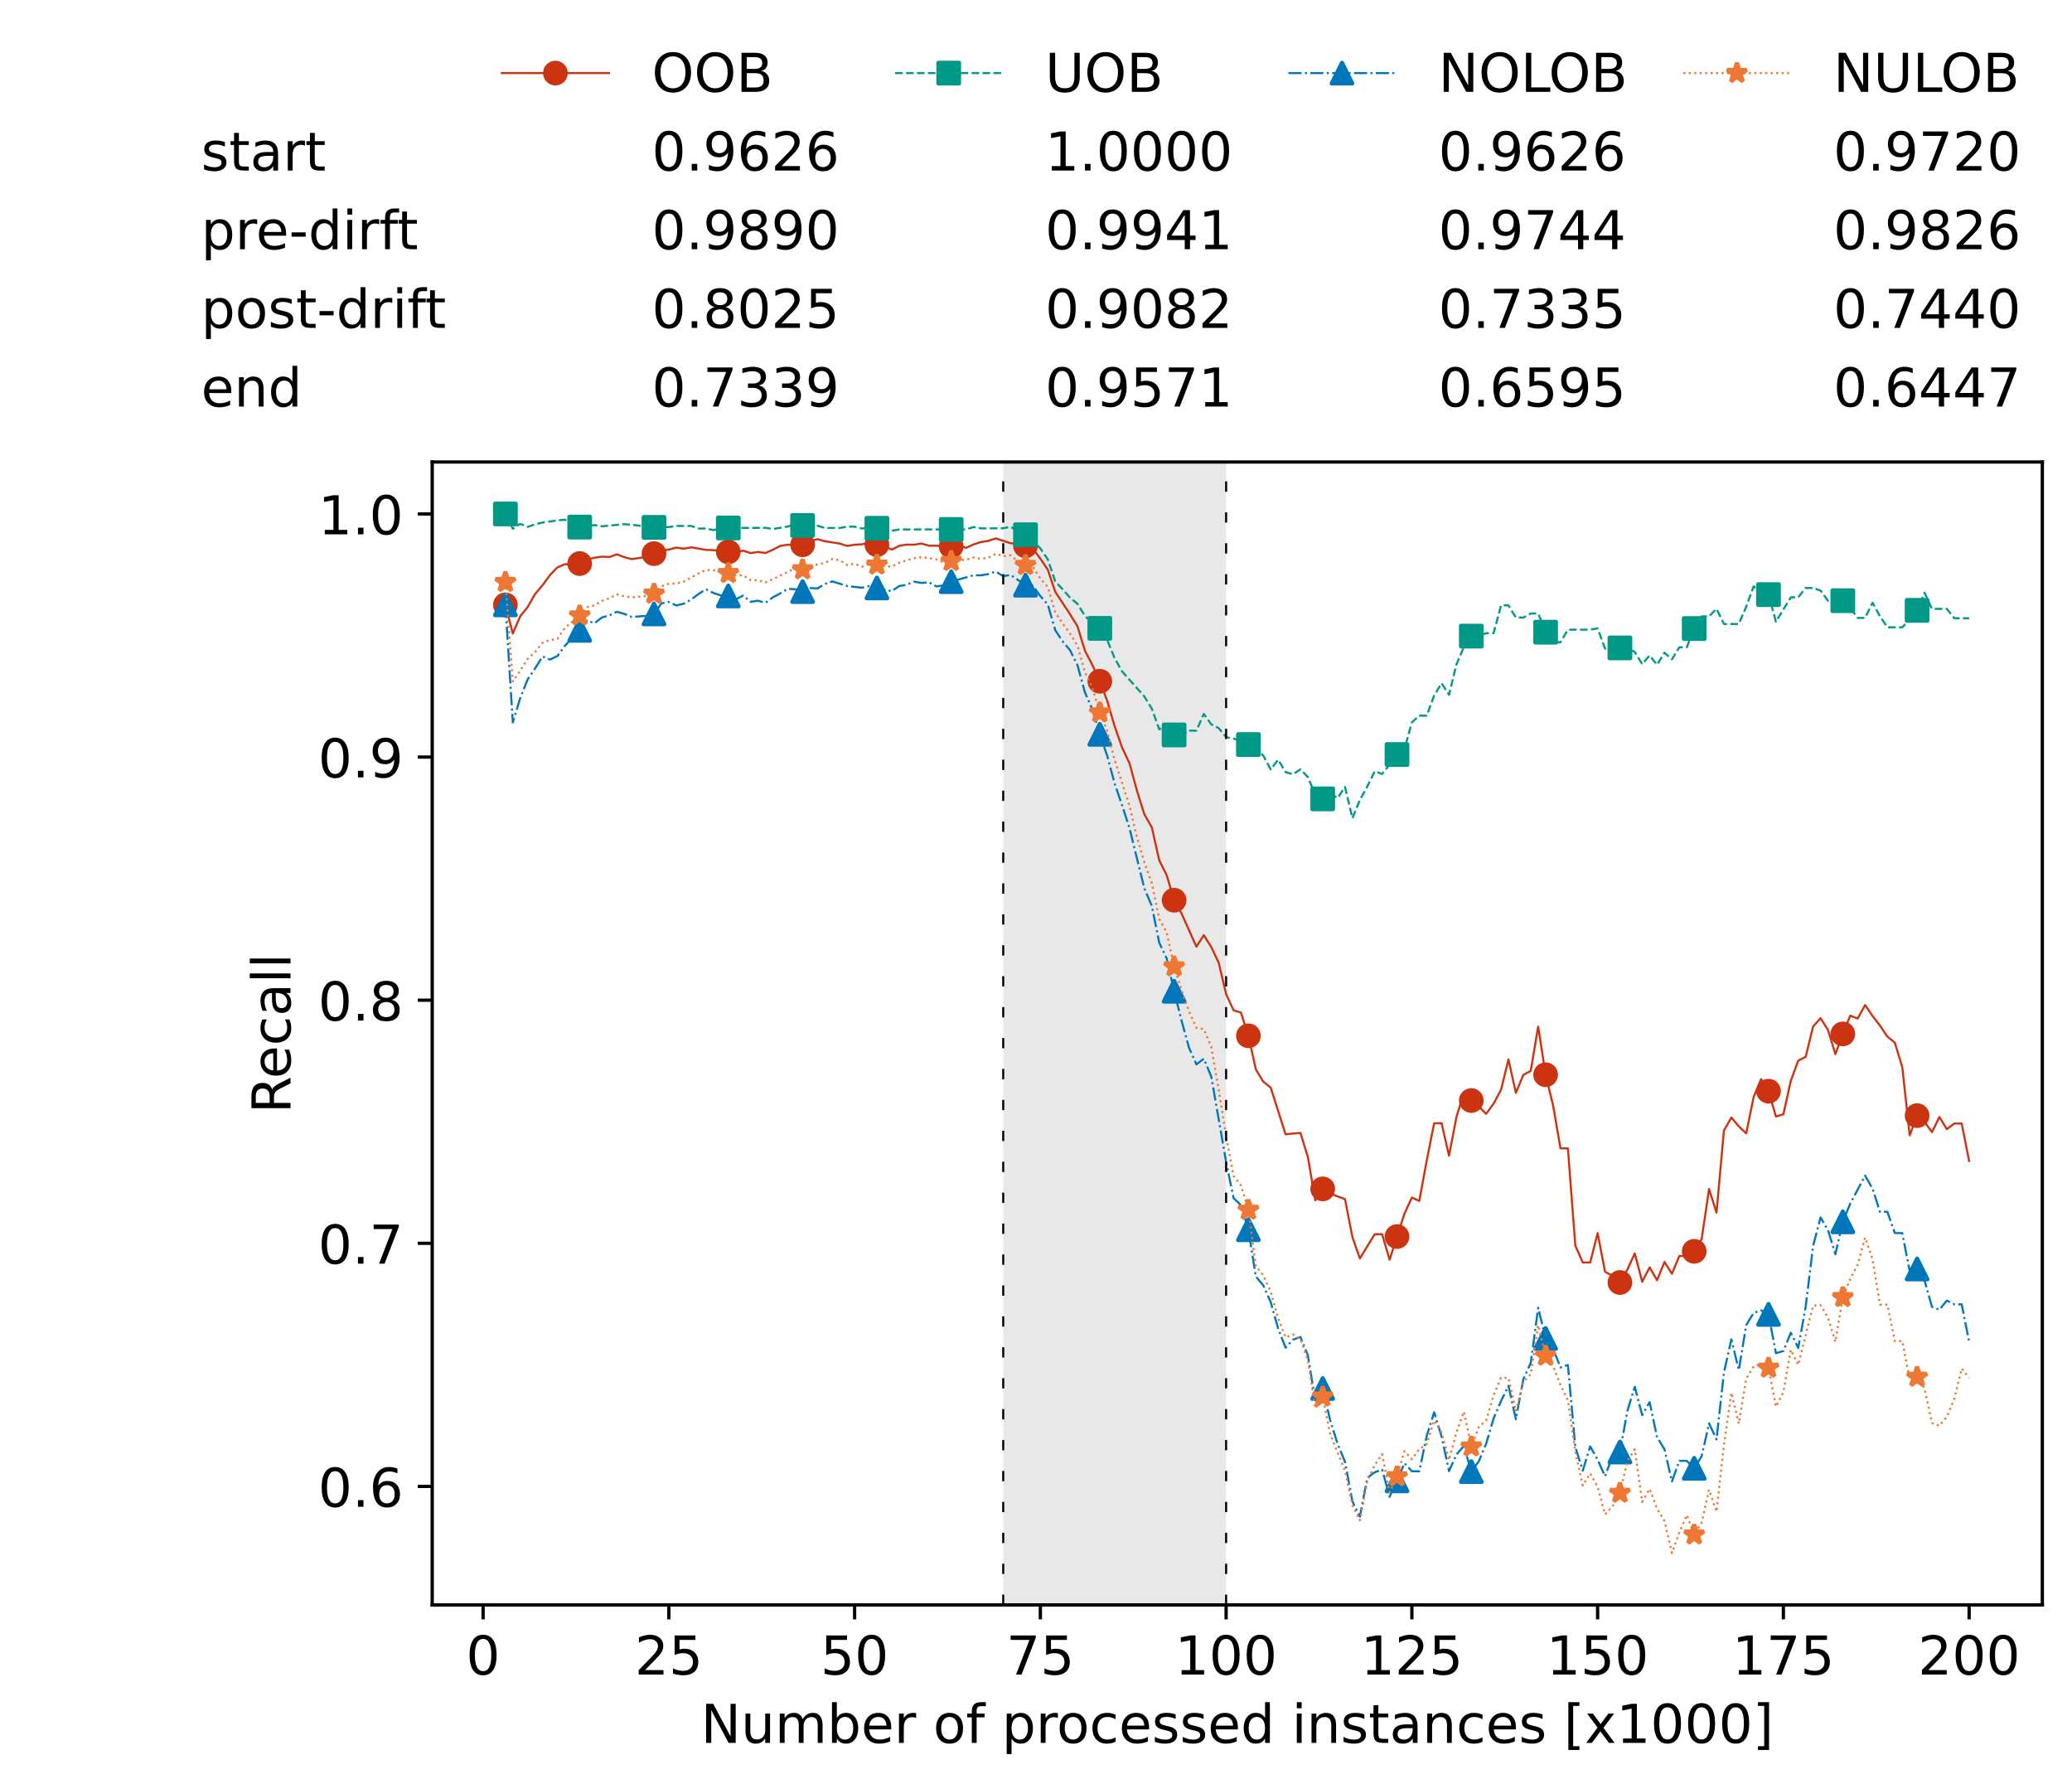 <?xml version="1.0" encoding="utf-8" standalone="no"?>
<!DOCTYPE svg PUBLIC "-//W3C//DTD SVG 1.1//EN"
  "http://www.w3.org/Graphics/SVG/1.1/DTD/svg11.dtd">
<!-- Created with matplotlib (https://matplotlib.org/) -->
<svg height="432.615pt" version="1.1" viewBox="0 0 502.65 432.615" width="502.65pt" xmlns="http://www.w3.org/2000/svg" xmlns:xlink="http://www.w3.org/1999/xlink">
 <defs>
  <style type="text/css">*{stroke-linecap:butt;stroke-linejoin:round;}</style>
 </defs>
 <g id="figure_1">
  <g id="patch_1">
   <path d="M 0 432.615 
L 502.65 432.615 
L 502.65 0 
L 0 0 
z
" style="fill:#ffffff;"/>
  </g>
  <g id="axes_1">
   <g id="patch_2">
    <path d="M 104.85 389.252 
L 495.45 389.252 
L 495.45 112.052 
L 104.85 112.052 
z
" style="fill:#ffffff;"/>
   </g>
   <g id="patch_3">
    <path clip-path="url(#pf4ec873c79)" d="M 297.446 389.252 
L 297.446 112.052 
L 243.372 112.052 
L 243.372 389.252 
z
" style="fill:#d3d3d3;opacity:0.5;"/>
   </g>
   <g id="matplotlib.axis_1">
    <g id="xtick_1">
     <g id="line2d_1">
      <defs>
       <path d="M 0 0 
L 0 3.5 
" id="m3abc97c375" style="stroke:#000000;stroke-width:0.8;"/>
      </defs>
      <g>
       <use style="stroke:#000000;stroke-width:0.8;" x="117.197" xlink:href="#m3abc97c375" y="389.252"/>
      </g>
     </g>
     <g id="text_1">
      <!-- 0 -->
      <g transform="translate(113.061 406.13)scale(0.13 -0.13)">
       <defs>
        <path d="M 31.781 66.406 
Q 24.172 66.406 20.328 58.906 
Q 16.5 51.422 16.5 36.375 
Q 16.5 21.391 20.328 13.891 
Q 24.172 6.391 31.781 6.391 
Q 39.453 6.391 43.281 13.891 
Q 47.125 21.391 47.125 36.375 
Q 47.125 51.422 43.281 58.906 
Q 39.453 66.406 31.781 66.406 
z
M 31.781 74.219 
Q 44.047 74.219 50.516 64.516 
Q 56.984 54.828 56.984 36.375 
Q 56.984 17.969 50.516 8.266 
Q 44.047 -1.422 31.781 -1.422 
Q 19.531 -1.422 13.062 8.266 
Q 6.594 17.969 6.594 36.375 
Q 6.594 54.828 13.062 64.516 
Q 19.531 74.219 31.781 74.219 
z
" id="DejaVuSans-48"/>
       </defs>
       <use xlink:href="#DejaVuSans-48"/>
      </g>
     </g>
    </g>
    <g id="xtick_2">
     <g id="line2d_2">
      <g>
       <use style="stroke:#000000;stroke-width:0.8;" x="162.259" xlink:href="#m3abc97c375" y="389.252"/>
      </g>
     </g>
     <g id="text_2">
      <!-- 25 -->
      <g transform="translate(153.988 406.13)scale(0.13 -0.13)">
       <defs>
        <path d="M 19.188 8.297 
L 53.609 8.297 
L 53.609 0 
L 7.328 0 
L 7.328 8.297 
Q 12.938 14.109 22.625 23.891 
Q 32.328 33.688 34.812 36.531 
Q 39.547 41.844 41.422 45.531 
Q 43.312 49.219 43.312 52.781 
Q 43.312 58.594 39.234 62.25 
Q 35.156 65.922 28.609 65.922 
Q 23.969 65.922 18.812 64.312 
Q 13.672 62.703 7.812 59.422 
L 7.812 69.391 
Q 13.766 71.781 18.938 73 
Q 24.125 74.219 28.422 74.219 
Q 39.75 74.219 46.484 68.547 
Q 53.219 62.891 53.219 53.422 
Q 53.219 48.922 51.531 44.891 
Q 49.859 40.875 45.406 35.406 
Q 44.188 33.984 37.641 27.219 
Q 31.109 20.453 19.188 8.297 
z
" id="DejaVuSans-50"/>
        <path d="M 10.797 72.906 
L 49.516 72.906 
L 49.516 64.594 
L 19.828 64.594 
L 19.828 46.734 
Q 21.969 47.469 24.109 47.828 
Q 26.266 48.188 28.422 48.188 
Q 40.625 48.188 47.75 41.5 
Q 54.891 34.812 54.891 23.391 
Q 54.891 11.625 47.562 5.094 
Q 40.234 -1.422 26.906 -1.422 
Q 22.312 -1.422 17.547 -0.641 
Q 12.797 0.141 7.719 1.703 
L 7.719 11.625 
Q 12.109 9.234 16.797 8.062 
Q 21.484 6.891 26.703 6.891 
Q 35.156 6.891 40.078 11.328 
Q 45.016 15.766 45.016 23.391 
Q 45.016 31 40.078 35.438 
Q 35.156 39.891 26.703 39.891 
Q 22.75 39.891 18.812 39.016 
Q 14.891 38.141 10.797 36.281 
z
" id="DejaVuSans-53"/>
       </defs>
       <use xlink:href="#DejaVuSans-50"/>
       <use x="63.623" xlink:href="#DejaVuSans-53"/>
      </g>
     </g>
    </g>
    <g id="xtick_3">
     <g id="line2d_3">
      <g>
       <use style="stroke:#000000;stroke-width:0.8;" x="207.322" xlink:href="#m3abc97c375" y="389.252"/>
      </g>
     </g>
     <g id="text_3">
      <!-- 50 -->
      <g transform="translate(199.05 406.13)scale(0.13 -0.13)">
       <use xlink:href="#DejaVuSans-53"/>
       <use x="63.623" xlink:href="#DejaVuSans-48"/>
      </g>
     </g>
    </g>
    <g id="xtick_4">
     <g id="line2d_4">
      <g>
       <use style="stroke:#000000;stroke-width:0.8;" x="252.384" xlink:href="#m3abc97c375" y="389.252"/>
      </g>
     </g>
     <g id="text_4">
      <!-- 75 -->
      <g transform="translate(244.113 406.13)scale(0.13 -0.13)">
       <defs>
        <path d="M 8.203 72.906 
L 55.078 72.906 
L 55.078 68.703 
L 28.609 0 
L 18.312 0 
L 43.219 64.594 
L 8.203 64.594 
z
" id="DejaVuSans-55"/>
       </defs>
       <use xlink:href="#DejaVuSans-55"/>
       <use x="63.623" xlink:href="#DejaVuSans-53"/>
      </g>
     </g>
    </g>
    <g id="xtick_5">
     <g id="line2d_5">
      <g>
       <use style="stroke:#000000;stroke-width:0.8;" x="297.446" xlink:href="#m3abc97c375" y="389.252"/>
      </g>
     </g>
     <g id="text_5">
      <!-- 100 -->
      <g transform="translate(285.039 406.13)scale(0.13 -0.13)">
       <defs>
        <path d="M 12.406 8.297 
L 28.516 8.297 
L 28.516 63.922 
L 10.984 60.406 
L 10.984 69.391 
L 28.422 72.906 
L 38.281 72.906 
L 38.281 8.297 
L 54.391 8.297 
L 54.391 0 
L 12.406 0 
z
" id="DejaVuSans-49"/>
       </defs>
       <use xlink:href="#DejaVuSans-49"/>
       <use x="63.623" xlink:href="#DejaVuSans-48"/>
       <use x="127.246" xlink:href="#DejaVuSans-48"/>
      </g>
     </g>
    </g>
    <g id="xtick_6">
     <g id="line2d_6">
      <g>
       <use style="stroke:#000000;stroke-width:0.8;" x="342.509" xlink:href="#m3abc97c375" y="389.252"/>
      </g>
     </g>
     <g id="text_6">
      <!-- 125 -->
      <g transform="translate(330.102 406.13)scale(0.13 -0.13)">
       <use xlink:href="#DejaVuSans-49"/>
       <use x="63.623" xlink:href="#DejaVuSans-50"/>
       <use x="127.246" xlink:href="#DejaVuSans-53"/>
      </g>
     </g>
    </g>
    <g id="xtick_7">
     <g id="line2d_7">
      <g>
       <use style="stroke:#000000;stroke-width:0.8;" x="387.571" xlink:href="#m3abc97c375" y="389.252"/>
      </g>
     </g>
     <g id="text_7">
      <!-- 150 -->
      <g transform="translate(375.164 406.13)scale(0.13 -0.13)">
       <use xlink:href="#DejaVuSans-49"/>
       <use x="63.623" xlink:href="#DejaVuSans-53"/>
       <use x="127.246" xlink:href="#DejaVuSans-48"/>
      </g>
     </g>
    </g>
    <g id="xtick_8">
     <g id="line2d_8">
      <g>
       <use style="stroke:#000000;stroke-width:0.8;" x="432.633" xlink:href="#m3abc97c375" y="389.252"/>
      </g>
     </g>
     <g id="text_8">
      <!-- 175 -->
      <g transform="translate(420.226 406.13)scale(0.13 -0.13)">
       <use xlink:href="#DejaVuSans-49"/>
       <use x="63.623" xlink:href="#DejaVuSans-55"/>
       <use x="127.246" xlink:href="#DejaVuSans-53"/>
      </g>
     </g>
    </g>
    <g id="xtick_9">
     <g id="line2d_9">
      <g>
       <use style="stroke:#000000;stroke-width:0.8;" x="477.695" xlink:href="#m3abc97c375" y="389.252"/>
      </g>
     </g>
     <g id="text_9">
      <!-- 200 -->
      <g transform="translate(465.289 406.13)scale(0.13 -0.13)">
       <use xlink:href="#DejaVuSans-50"/>
       <use x="63.623" xlink:href="#DejaVuSans-48"/>
       <use x="127.246" xlink:href="#DejaVuSans-48"/>
      </g>
     </g>
    </g>
    <g id="text_10">
     <!-- Number of processed instances [x1000] -->
     <g transform="translate(170.025 422.711)scale(0.13 -0.13)">
      <defs>
       <path d="M 9.812 72.906 
L 23.094 72.906 
L 55.422 11.922 
L 55.422 72.906 
L 64.984 72.906 
L 64.984 0 
L 51.703 0 
L 19.391 60.984 
L 19.391 0 
L 9.812 0 
z
" id="DejaVuSans-78"/>
       <path d="M 8.5 21.578 
L 8.5 54.688 
L 17.484 54.688 
L 17.484 21.922 
Q 17.484 14.156 20.5 10.266 
Q 23.531 6.391 29.594 6.391 
Q 36.859 6.391 41.078 11.031 
Q 45.312 15.672 45.312 23.688 
L 45.312 54.688 
L 54.297 54.688 
L 54.297 0 
L 45.312 0 
L 45.312 8.406 
Q 42.047 3.422 37.719 1 
Q 33.406 -1.422 27.688 -1.422 
Q 18.266 -1.422 13.375 4.438 
Q 8.5 10.297 8.5 21.578 
z
M 31.109 56 
z
" id="DejaVuSans-117"/>
       <path d="M 52 44.188 
Q 55.375 50.25 60.062 53.125 
Q 64.75 56 71.094 56 
Q 79.641 56 84.281 50.016 
Q 88.922 44.047 88.922 33.016 
L 88.922 0 
L 79.891 0 
L 79.891 32.719 
Q 79.891 40.578 77.094 44.375 
Q 74.312 48.188 68.609 48.188 
Q 61.625 48.188 57.562 43.547 
Q 53.516 38.922 53.516 30.906 
L 53.516 0 
L 44.484 0 
L 44.484 32.719 
Q 44.484 40.625 41.703 44.406 
Q 38.922 48.188 33.109 48.188 
Q 26.219 48.188 22.156 43.531 
Q 18.109 38.875 18.109 30.906 
L 18.109 0 
L 9.078 0 
L 9.078 54.688 
L 18.109 54.688 
L 18.109 46.188 
Q 21.188 51.219 25.484 53.609 
Q 29.781 56 35.688 56 
Q 41.656 56 45.828 52.969 
Q 50 49.953 52 44.188 
z
" id="DejaVuSans-109"/>
       <path d="M 48.688 27.297 
Q 48.688 37.203 44.609 42.844 
Q 40.531 48.484 33.406 48.484 
Q 26.266 48.484 22.188 42.844 
Q 18.109 37.203 18.109 27.297 
Q 18.109 17.391 22.188 11.75 
Q 26.266 6.109 33.406 6.109 
Q 40.531 6.109 44.609 11.75 
Q 48.688 17.391 48.688 27.297 
z
M 18.109 46.391 
Q 20.953 51.266 25.266 53.625 
Q 29.594 56 35.594 56 
Q 45.562 56 51.781 48.094 
Q 58.016 40.188 58.016 27.297 
Q 58.016 14.406 51.781 6.484 
Q 45.562 -1.422 35.594 -1.422 
Q 29.594 -1.422 25.266 0.953 
Q 20.953 3.328 18.109 8.203 
L 18.109 0 
L 9.078 0 
L 9.078 75.984 
L 18.109 75.984 
z
" id="DejaVuSans-98"/>
       <path d="M 56.203 29.594 
L 56.203 25.203 
L 14.891 25.203 
Q 15.484 15.922 20.484 11.062 
Q 25.484 6.203 34.422 6.203 
Q 39.594 6.203 44.453 7.469 
Q 49.312 8.734 54.109 11.281 
L 54.109 2.781 
Q 49.266 0.734 44.188 -0.344 
Q 39.109 -1.422 33.891 -1.422 
Q 20.797 -1.422 13.156 6.188 
Q 5.516 13.812 5.516 26.812 
Q 5.516 40.234 12.766 48.109 
Q 20.016 56 32.328 56 
Q 43.359 56 49.781 48.891 
Q 56.203 41.797 56.203 29.594 
z
M 47.219 32.234 
Q 47.125 39.594 43.094 43.984 
Q 39.062 48.391 32.422 48.391 
Q 24.906 48.391 20.391 44.141 
Q 15.875 39.891 15.188 32.172 
z
" id="DejaVuSans-101"/>
       <path d="M 41.109 46.297 
Q 39.594 47.172 37.812 47.578 
Q 36.031 48 33.891 48 
Q 26.266 48 22.188 43.047 
Q 18.109 38.094 18.109 28.812 
L 18.109 0 
L 9.078 0 
L 9.078 54.688 
L 18.109 54.688 
L 18.109 46.188 
Q 20.953 51.172 25.484 53.578 
Q 30.031 56 36.531 56 
Q 37.453 56 38.578 55.875 
Q 39.703 55.766 41.062 55.516 
z
" id="DejaVuSans-114"/>
       <path id="DejaVuSans-32"/>
       <path d="M 30.609 48.391 
Q 23.391 48.391 19.188 42.75 
Q 14.984 37.109 14.984 27.297 
Q 14.984 17.484 19.156 11.844 
Q 23.344 6.203 30.609 6.203 
Q 37.797 6.203 41.984 11.859 
Q 46.188 17.531 46.188 27.297 
Q 46.188 37.016 41.984 42.703 
Q 37.797 48.391 30.609 48.391 
z
M 30.609 56 
Q 42.328 56 49.016 48.375 
Q 55.719 40.766 55.719 27.297 
Q 55.719 13.875 49.016 6.219 
Q 42.328 -1.422 30.609 -1.422 
Q 18.844 -1.422 12.172 6.219 
Q 5.516 13.875 5.516 27.297 
Q 5.516 40.766 12.172 48.375 
Q 18.844 56 30.609 56 
z
" id="DejaVuSans-111"/>
       <path d="M 37.109 75.984 
L 37.109 68.5 
L 28.516 68.5 
Q 23.688 68.5 21.797 66.547 
Q 19.922 64.594 19.922 59.516 
L 19.922 54.688 
L 34.719 54.688 
L 34.719 47.703 
L 19.922 47.703 
L 19.922 0 
L 10.891 0 
L 10.891 47.703 
L 2.297 47.703 
L 2.297 54.688 
L 10.891 54.688 
L 10.891 58.5 
Q 10.891 67.625 15.141 71.797 
Q 19.391 75.984 28.609 75.984 
z
" id="DejaVuSans-102"/>
       <path d="M 18.109 8.203 
L 18.109 -20.797 
L 9.078 -20.797 
L 9.078 54.688 
L 18.109 54.688 
L 18.109 46.391 
Q 20.953 51.266 25.266 53.625 
Q 29.594 56 35.594 56 
Q 45.562 56 51.781 48.094 
Q 58.016 40.188 58.016 27.297 
Q 58.016 14.406 51.781 6.484 
Q 45.562 -1.422 35.594 -1.422 
Q 29.594 -1.422 25.266 0.953 
Q 20.953 3.328 18.109 8.203 
z
M 48.688 27.297 
Q 48.688 37.203 44.609 42.844 
Q 40.531 48.484 33.406 48.484 
Q 26.266 48.484 22.188 42.844 
Q 18.109 37.203 18.109 27.297 
Q 18.109 17.391 22.188 11.75 
Q 26.266 6.109 33.406 6.109 
Q 40.531 6.109 44.609 11.75 
Q 48.688 17.391 48.688 27.297 
z
" id="DejaVuSans-112"/>
       <path d="M 48.781 52.594 
L 48.781 44.188 
Q 44.969 46.297 41.141 47.344 
Q 37.312 48.391 33.406 48.391 
Q 24.656 48.391 19.812 42.844 
Q 14.984 37.312 14.984 27.297 
Q 14.984 17.281 19.812 11.734 
Q 24.656 6.203 33.406 6.203 
Q 37.312 6.203 41.141 7.25 
Q 44.969 8.297 48.781 10.406 
L 48.781 2.094 
Q 45.016 0.344 40.984 -0.531 
Q 36.969 -1.422 32.422 -1.422 
Q 20.062 -1.422 12.781 6.344 
Q 5.516 14.109 5.516 27.297 
Q 5.516 40.672 12.859 48.328 
Q 20.219 56 33.016 56 
Q 37.156 56 41.109 55.141 
Q 45.062 54.297 48.781 52.594 
z
" id="DejaVuSans-99"/>
       <path d="M 44.281 53.078 
L 44.281 44.578 
Q 40.484 46.531 36.375 47.5 
Q 32.281 48.484 27.875 48.484 
Q 21.188 48.484 17.844 46.438 
Q 14.5 44.391 14.5 40.281 
Q 14.5 37.156 16.891 35.375 
Q 19.281 33.594 26.516 31.984 
L 29.594 31.297 
Q 39.156 29.25 43.188 25.516 
Q 47.219 21.781 47.219 15.094 
Q 47.219 7.469 41.188 3.016 
Q 35.156 -1.422 24.609 -1.422 
Q 20.219 -1.422 15.453 -0.562 
Q 10.688 0.297 5.422 2 
L 5.422 11.281 
Q 10.406 8.688 15.234 7.391 
Q 20.062 6.109 24.812 6.109 
Q 31.156 6.109 34.562 8.281 
Q 37.984 10.453 37.984 14.406 
Q 37.984 18.062 35.516 20.016 
Q 33.062 21.969 24.703 23.781 
L 21.578 24.516 
Q 13.234 26.266 9.516 29.906 
Q 5.812 33.547 5.812 39.891 
Q 5.812 47.609 11.281 51.797 
Q 16.75 56 26.812 56 
Q 31.781 56 36.172 55.266 
Q 40.578 54.547 44.281 53.078 
z
" id="DejaVuSans-115"/>
       <path d="M 45.406 46.391 
L 45.406 75.984 
L 54.391 75.984 
L 54.391 0 
L 45.406 0 
L 45.406 8.203 
Q 42.578 3.328 38.25 0.953 
Q 33.938 -1.422 27.875 -1.422 
Q 17.969 -1.422 11.734 6.484 
Q 5.516 14.406 5.516 27.297 
Q 5.516 40.188 11.734 48.094 
Q 17.969 56 27.875 56 
Q 33.938 56 38.25 53.625 
Q 42.578 51.266 45.406 46.391 
z
M 14.797 27.297 
Q 14.797 17.391 18.875 11.75 
Q 22.953 6.109 30.078 6.109 
Q 37.203 6.109 41.297 11.75 
Q 45.406 17.391 45.406 27.297 
Q 45.406 37.203 41.297 42.844 
Q 37.203 48.484 30.078 48.484 
Q 22.953 48.484 18.875 42.844 
Q 14.797 37.203 14.797 27.297 
z
" id="DejaVuSans-100"/>
       <path d="M 9.422 54.688 
L 18.406 54.688 
L 18.406 0 
L 9.422 0 
z
M 9.422 75.984 
L 18.406 75.984 
L 18.406 64.594 
L 9.422 64.594 
z
" id="DejaVuSans-105"/>
       <path d="M 54.891 33.016 
L 54.891 0 
L 45.906 0 
L 45.906 32.719 
Q 45.906 40.484 42.875 44.328 
Q 39.844 48.188 33.797 48.188 
Q 26.516 48.188 22.312 43.547 
Q 18.109 38.922 18.109 30.906 
L 18.109 0 
L 9.078 0 
L 9.078 54.688 
L 18.109 54.688 
L 18.109 46.188 
Q 21.344 51.125 25.703 53.562 
Q 30.078 56 35.797 56 
Q 45.219 56 50.047 50.172 
Q 54.891 44.344 54.891 33.016 
z
" id="DejaVuSans-110"/>
       <path d="M 18.312 70.219 
L 18.312 54.688 
L 36.812 54.688 
L 36.812 47.703 
L 18.312 47.703 
L 18.312 18.016 
Q 18.312 11.328 20.141 9.422 
Q 21.969 7.516 27.594 7.516 
L 36.812 7.516 
L 36.812 0 
L 27.594 0 
Q 17.188 0 13.234 3.875 
Q 9.281 7.766 9.281 18.016 
L 9.281 47.703 
L 2.688 47.703 
L 2.688 54.688 
L 9.281 54.688 
L 9.281 70.219 
z
" id="DejaVuSans-116"/>
       <path d="M 34.281 27.484 
Q 23.391 27.484 19.188 25 
Q 14.984 22.516 14.984 16.5 
Q 14.984 11.719 18.141 8.906 
Q 21.297 6.109 26.703 6.109 
Q 34.188 6.109 38.703 11.406 
Q 43.219 16.703 43.219 25.484 
L 43.219 27.484 
z
M 52.203 31.203 
L 52.203 0 
L 43.219 0 
L 43.219 8.297 
Q 40.141 3.328 35.547 0.953 
Q 30.953 -1.422 24.312 -1.422 
Q 15.922 -1.422 10.953 3.297 
Q 6 8.016 6 15.922 
Q 6 25.141 12.172 29.828 
Q 18.359 34.516 30.609 34.516 
L 43.219 34.516 
L 43.219 35.406 
Q 43.219 41.609 39.141 45 
Q 35.062 48.391 27.688 48.391 
Q 23 48.391 18.547 47.266 
Q 14.109 46.141 10.016 43.891 
L 10.016 52.203 
Q 14.938 54.109 19.578 55.047 
Q 24.219 56 28.609 56 
Q 40.484 56 46.344 49.844 
Q 52.203 43.703 52.203 31.203 
z
" id="DejaVuSans-97"/>
       <path d="M 8.594 75.984 
L 29.297 75.984 
L 29.297 69 
L 17.578 69 
L 17.578 -6.203 
L 29.297 -6.203 
L 29.297 -13.188 
L 8.594 -13.188 
z
" id="DejaVuSans-91"/>
       <path d="M 54.891 54.688 
L 35.109 28.078 
L 55.906 0 
L 45.312 0 
L 29.391 21.484 
L 13.484 0 
L 2.875 0 
L 24.125 28.609 
L 4.688 54.688 
L 15.281 54.688 
L 29.781 35.203 
L 44.281 54.688 
z
" id="DejaVuSans-120"/>
       <path d="M 30.422 75.984 
L 30.422 -13.188 
L 9.719 -13.188 
L 9.719 -6.203 
L 21.391 -6.203 
L 21.391 69 
L 9.719 69 
L 9.719 75.984 
z
" id="DejaVuSans-93"/>
      </defs>
      <use xlink:href="#DejaVuSans-78"/>
      <use x="74.805" xlink:href="#DejaVuSans-117"/>
      <use x="138.184" xlink:href="#DejaVuSans-109"/>
      <use x="235.596" xlink:href="#DejaVuSans-98"/>
      <use x="299.072" xlink:href="#DejaVuSans-101"/>
      <use x="360.596" xlink:href="#DejaVuSans-114"/>
      <use x="401.709" xlink:href="#DejaVuSans-32"/>
      <use x="433.496" xlink:href="#DejaVuSans-111"/>
      <use x="494.678" xlink:href="#DejaVuSans-102"/>
      <use x="529.883" xlink:href="#DejaVuSans-32"/>
      <use x="561.67" xlink:href="#DejaVuSans-112"/>
      <use x="625.146" xlink:href="#DejaVuSans-114"/>
      <use x="664.01" xlink:href="#DejaVuSans-111"/>
      <use x="725.191" xlink:href="#DejaVuSans-99"/>
      <use x="780.172" xlink:href="#DejaVuSans-101"/>
      <use x="841.695" xlink:href="#DejaVuSans-115"/>
      <use x="893.795" xlink:href="#DejaVuSans-115"/>
      <use x="945.895" xlink:href="#DejaVuSans-101"/>
      <use x="1007.418" xlink:href="#DejaVuSans-100"/>
      <use x="1070.895" xlink:href="#DejaVuSans-32"/>
      <use x="1102.682" xlink:href="#DejaVuSans-105"/>
      <use x="1130.465" xlink:href="#DejaVuSans-110"/>
      <use x="1193.844" xlink:href="#DejaVuSans-115"/>
      <use x="1245.943" xlink:href="#DejaVuSans-116"/>
      <use x="1285.152" xlink:href="#DejaVuSans-97"/>
      <use x="1346.432" xlink:href="#DejaVuSans-110"/>
      <use x="1409.811" xlink:href="#DejaVuSans-99"/>
      <use x="1464.791" xlink:href="#DejaVuSans-101"/>
      <use x="1526.314" xlink:href="#DejaVuSans-115"/>
      <use x="1578.414" xlink:href="#DejaVuSans-32"/>
      <use x="1610.201" xlink:href="#DejaVuSans-91"/>
      <use x="1649.215" xlink:href="#DejaVuSans-120"/>
      <use x="1708.395" xlink:href="#DejaVuSans-49"/>
      <use x="1772.018" xlink:href="#DejaVuSans-48"/>
      <use x="1835.641" xlink:href="#DejaVuSans-48"/>
      <use x="1899.264" xlink:href="#DejaVuSans-48"/>
      <use x="1962.887" xlink:href="#DejaVuSans-93"/>
     </g>
    </g>
   </g>
   <g id="matplotlib.axis_2">
    <g id="ytick_1">
     <g id="line2d_10">
      <defs>
       <path d="M 0 0 
L -3.5 0 
" id="m45f7aaac84" style="stroke:#000000;stroke-width:0.8;"/>
      </defs>
      <g>
       <use style="stroke:#000000;stroke-width:0.8;" x="104.85" xlink:href="#m45f7aaac84" y="360.509"/>
      </g>
     </g>
     <g id="text_11">
      <!-- 0.6 -->
      <g transform="translate(77.176 365.448)scale(0.13 -0.13)">
       <defs>
        <path d="M 10.688 12.406 
L 21 12.406 
L 21 0 
L 10.688 0 
z
" id="DejaVuSans-46"/>
        <path d="M 33.016 40.375 
Q 26.375 40.375 22.484 35.828 
Q 18.609 31.297 18.609 23.391 
Q 18.609 15.531 22.484 10.953 
Q 26.375 6.391 33.016 6.391 
Q 39.656 6.391 43.531 10.953 
Q 47.406 15.531 47.406 23.391 
Q 47.406 31.297 43.531 35.828 
Q 39.656 40.375 33.016 40.375 
z
M 52.594 71.297 
L 52.594 62.312 
Q 48.875 64.062 45.094 64.984 
Q 41.312 65.922 37.594 65.922 
Q 27.828 65.922 22.672 59.328 
Q 17.531 52.734 16.797 39.406 
Q 19.672 43.656 24.016 45.922 
Q 28.375 48.188 33.594 48.188 
Q 44.578 48.188 50.953 41.516 
Q 57.328 34.859 57.328 23.391 
Q 57.328 12.156 50.688 5.359 
Q 44.047 -1.422 33.016 -1.422 
Q 20.359 -1.422 13.672 8.266 
Q 6.984 17.969 6.984 36.375 
Q 6.984 53.656 15.188 63.938 
Q 23.391 74.219 37.203 74.219 
Q 40.922 74.219 44.703 73.484 
Q 48.484 72.75 52.594 71.297 
z
" id="DejaVuSans-54"/>
       </defs>
       <use xlink:href="#DejaVuSans-48"/>
       <use x="63.623" xlink:href="#DejaVuSans-46"/>
       <use x="95.41" xlink:href="#DejaVuSans-54"/>
      </g>
     </g>
    </g>
    <g id="ytick_2">
     <g id="line2d_11">
      <g>
       <use style="stroke:#000000;stroke-width:0.8;" x="104.85" xlink:href="#m45f7aaac84" y="301.544"/>
      </g>
     </g>
     <g id="text_12">
      <!-- 0.7 -->
      <g transform="translate(77.176 306.483)scale(0.13 -0.13)">
       <use xlink:href="#DejaVuSans-48"/>
       <use x="63.623" xlink:href="#DejaVuSans-46"/>
       <use x="95.41" xlink:href="#DejaVuSans-55"/>
      </g>
     </g>
    </g>
    <g id="ytick_3">
     <g id="line2d_12">
      <g>
       <use style="stroke:#000000;stroke-width:0.8;" x="104.85" xlink:href="#m45f7aaac84" y="242.58"/>
      </g>
     </g>
     <g id="text_13">
      <!-- 0.8 -->
      <g transform="translate(77.176 247.519)scale(0.13 -0.13)">
       <defs>
        <path d="M 31.781 34.625 
Q 24.75 34.625 20.719 30.859 
Q 16.703 27.094 16.703 20.516 
Q 16.703 13.922 20.719 10.156 
Q 24.75 6.391 31.781 6.391 
Q 38.812 6.391 42.859 10.172 
Q 46.922 13.969 46.922 20.516 
Q 46.922 27.094 42.891 30.859 
Q 38.875 34.625 31.781 34.625 
z
M 21.922 38.812 
Q 15.578 40.375 12.031 44.719 
Q 8.5 49.078 8.5 55.328 
Q 8.5 64.062 14.719 69.141 
Q 20.953 74.219 31.781 74.219 
Q 42.672 74.219 48.875 69.141 
Q 55.078 64.062 55.078 55.328 
Q 55.078 49.078 51.531 44.719 
Q 48 40.375 41.703 38.812 
Q 48.828 37.156 52.797 32.312 
Q 56.781 27.484 56.781 20.516 
Q 56.781 9.906 50.312 4.234 
Q 43.844 -1.422 31.781 -1.422 
Q 19.734 -1.422 13.25 4.234 
Q 6.781 9.906 6.781 20.516 
Q 6.781 27.484 10.781 32.312 
Q 14.797 37.156 21.922 38.812 
z
M 18.312 54.391 
Q 18.312 48.734 21.844 45.562 
Q 25.391 42.391 31.781 42.391 
Q 38.141 42.391 41.719 45.562 
Q 45.312 48.734 45.312 54.391 
Q 45.312 60.062 41.719 63.234 
Q 38.141 66.406 31.781 66.406 
Q 25.391 66.406 21.844 63.234 
Q 18.312 60.062 18.312 54.391 
z
" id="DejaVuSans-56"/>
       </defs>
       <use xlink:href="#DejaVuSans-48"/>
       <use x="63.623" xlink:href="#DejaVuSans-46"/>
       <use x="95.41" xlink:href="#DejaVuSans-56"/>
      </g>
     </g>
    </g>
    <g id="ytick_4">
     <g id="line2d_13">
      <g>
       <use style="stroke:#000000;stroke-width:0.8;" x="104.85" xlink:href="#m45f7aaac84" y="183.616"/>
      </g>
     </g>
     <g id="text_14">
      <!-- 0.9 -->
      <g transform="translate(77.176 188.555)scale(0.13 -0.13)">
       <defs>
        <path d="M 10.984 1.516 
L 10.984 10.5 
Q 14.703 8.734 18.5 7.812 
Q 22.312 6.891 25.984 6.891 
Q 35.75 6.891 40.891 13.453 
Q 46.047 20.016 46.781 33.406 
Q 43.953 29.203 39.594 26.953 
Q 35.25 24.703 29.984 24.703 
Q 19.047 24.703 12.672 31.312 
Q 6.297 37.938 6.297 49.422 
Q 6.297 60.641 12.938 67.422 
Q 19.578 74.219 30.609 74.219 
Q 43.266 74.219 49.922 64.516 
Q 56.594 54.828 56.594 36.375 
Q 56.594 19.141 48.406 8.859 
Q 40.234 -1.422 26.422 -1.422 
Q 22.703 -1.422 18.891 -0.688 
Q 15.094 0.047 10.984 1.516 
z
M 30.609 32.422 
Q 37.25 32.422 41.125 36.953 
Q 45.016 41.5 45.016 49.422 
Q 45.016 57.281 41.125 61.844 
Q 37.25 66.406 30.609 66.406 
Q 23.969 66.406 20.094 61.844 
Q 16.219 57.281 16.219 49.422 
Q 16.219 41.5 20.094 36.953 
Q 23.969 32.422 30.609 32.422 
z
" id="DejaVuSans-57"/>
       </defs>
       <use xlink:href="#DejaVuSans-48"/>
       <use x="63.623" xlink:href="#DejaVuSans-46"/>
       <use x="95.41" xlink:href="#DejaVuSans-57"/>
      </g>
     </g>
    </g>
    <g id="ytick_5">
     <g id="line2d_14">
      <g>
       <use style="stroke:#000000;stroke-width:0.8;" x="104.85" xlink:href="#m45f7aaac84" y="124.652"/>
      </g>
     </g>
     <g id="text_15">
      <!-- 1.0 -->
      <g transform="translate(77.176 129.591)scale(0.13 -0.13)">
       <use xlink:href="#DejaVuSans-49"/>
       <use x="63.623" xlink:href="#DejaVuSans-46"/>
       <use x="95.41" xlink:href="#DejaVuSans-48"/>
      </g>
     </g>
    </g>
    <g id="text_16">
     <!-- Recall -->
     <g transform="translate(70.472 270.044)rotate(-90)scale(0.13 -0.13)">
      <defs>
       <path d="M 44.391 34.188 
Q 47.562 33.109 50.562 29.594 
Q 53.562 26.078 56.594 19.922 
L 66.609 0 
L 56 0 
L 46.688 18.703 
Q 43.062 26.031 39.672 28.422 
Q 36.281 30.812 30.422 30.812 
L 19.672 30.812 
L 19.672 0 
L 9.812 0 
L 9.812 72.906 
L 32.078 72.906 
Q 44.578 72.906 50.734 67.672 
Q 56.891 62.453 56.891 51.906 
Q 56.891 45.016 53.688 40.469 
Q 50.484 35.938 44.391 34.188 
z
M 19.672 64.797 
L 19.672 38.922 
L 32.078 38.922 
Q 39.203 38.922 42.844 42.219 
Q 46.484 45.516 46.484 51.906 
Q 46.484 58.297 42.844 61.547 
Q 39.203 64.797 32.078 64.797 
z
" id="DejaVuSans-82"/>
       <path d="M 9.422 75.984 
L 18.406 75.984 
L 18.406 0 
L 9.422 0 
z
" id="DejaVuSans-108"/>
      </defs>
      <use xlink:href="#DejaVuSans-82"/>
      <use x="64.982" xlink:href="#DejaVuSans-101"/>
      <use x="126.506" xlink:href="#DejaVuSans-99"/>
      <use x="181.486" xlink:href="#DejaVuSans-97"/>
      <use x="242.766" xlink:href="#DejaVuSans-108"/>
      <use x="270.549" xlink:href="#DejaVuSans-108"/>
     </g>
    </g>
   </g>
   <g id="line2d_15"/>
   <g id="line2d_16"/>
   <g id="line2d_17"/>
   <g id="line2d_18"/>
   <g id="line2d_19"/>
   <g id="line2d_20">
    <path clip-path="url(#pf4ec873c79)" d="M 122.605 146.695 
L 124.407 153.65 
L 126.21 149.444 
L 128.012 147.23 
L 129.815 144.054 
L 131.617 141.937 
L 133.419 139.468 
L 135.222 137.616 
L 137.024 136.851 
L 138.827 136.886 
L 140.629 136.682 
L 142.432 135.679 
L 144.234 135.267 
L 146.037 135.004 
L 147.839 135.093 
L 149.642 134.44 
L 151.444 135.137 
L 153.247 135.6 
L 156.852 135.064 
L 160.457 133.591 
L 162.259 133.294 
L 164.062 132.807 
L 165.864 133.086 
L 167.667 132.751 
L 171.272 133.359 
L 173.074 133.433 
L 174.877 133.718 
L 176.679 133.846 
L 178.482 133.846 
L 180.284 133.562 
L 182.087 134.146 
L 183.889 133.866 
L 185.692 134.127 
L 187.494 133.332 
L 189.297 132.391 
L 191.099 132.115 
L 194.704 132.126 
L 196.507 131.284 
L 198.309 130.762 
L 200.112 131.271 
L 203.717 131.837 
L 205.519 132.411 
L 207.322 132.114 
L 209.124 132.014 
L 210.927 131.619 
L 212.729 132.104 
L 214.532 132.399 
L 216.334 133.311 
L 218.137 132.38 
L 219.939 132.076 
L 221.742 132.11 
L 223.544 131.824 
L 225.347 132.341 
L 227.149 132.341 
L 228.952 132.53 
L 230.754 132.511 
L 232.557 132.24 
L 234.359 132.874 
L 236.162 132.055 
L 237.964 131.457 
L 239.767 131.179 
L 241.569 130.572 
L 245.174 131.763 
L 246.976 131.841 
L 248.779 132.367 
L 250.581 133.066 
L 252.384 135.512 
L 254.186 138.158 
L 255.989 143.519 
L 259.594 148.999 
L 261.396 151.922 
L 263.199 157.818 
L 265.001 161.287 
L 266.804 165.221 
L 268.606 169.976 
L 270.409 176.178 
L 272.211 181.306 
L 274.014 185.129 
L 275.816 191.786 
L 277.619 197.525 
L 279.421 200.649 
L 281.224 208.655 
L 283.026 212.271 
L 284.829 218.324 
L 286.631 221.542 
L 290.236 229.608 
L 292.039 226.812 
L 293.841 229.684 
L 295.644 233.484 
L 297.446 241.1 
L 299.249 245.031 
L 301.051 245.598 
L 302.854 251.214 
L 304.656 259.357 
L 306.459 262.348 
L 308.261 263.772 
L 311.866 275.099 
L 315.471 274.762 
L 317.274 280.59 
L 319.076 291.119 
L 320.879 288.342 
L 322.681 289.491 
L 326.286 290.831 
L 328.089 300.06 
L 329.891 305.219 
L 333.496 299.338 
L 335.299 299.338 
L 337.101 305.523 
L 340.706 294.379 
L 342.509 290.448 
L 344.311 291.267 
L 346.114 281.44 
L 347.916 272.432 
L 349.719 272.432 
L 351.521 280.302 
L 353.324 270.922 
L 355.126 265.025 
L 356.928 266.915 
L 358.731 268.358 
L 360.533 270.145 
L 362.336 267.688 
L 364.138 264.319 
L 365.941 256.948 
L 367.743 265.056 
L 369.546 260.701 
L 371.348 259.718 
L 373.151 248.997 
L 374.953 260.66 
L 376.756 268.031 
L 378.558 278.513 
L 380.361 278.513 
L 382.163 302.099 
L 383.966 306.194 
L 385.768 306.194 
L 387.571 299.066 
L 389.373 308.447 
L 391.176 309.43 
L 392.978 311.05 
L 394.781 307.931 
L 396.583 304 
L 398.386 310.88 
L 400.188 307.37 
L 401.991 310.488 
L 403.793 306.066 
L 405.596 308.932 
L 407.398 304.623 
L 409.201 304.623 
L 411.003 303.489 
L 412.806 300.541 
L 414.608 288.374 
L 416.411 294.106 
L 418.213 274.206 
L 420.016 271.047 
L 421.818 273.191 
L 423.621 274.876 
L 425.423 266.031 
L 427.226 261.732 
L 429.028 264.648 
L 430.831 270.79 
L 432.633 270.254 
L 434.436 262.146 
L 436.238 257.233 
L 438.041 256.325 
L 439.843 248.955 
L 441.646 246.939 
L 443.448 249.774 
L 445.251 255.67 
L 447.053 250.757 
L 448.856 246.334 
L 450.658 247.036 
L 452.461 243.76 
L 454.263 246.393 
L 456.066 248.733 
L 457.868 251.413 
L 459.671 252.887 
L 461.473 258.783 
L 463.276 275.367 
L 465.078 270.579 
L 466.881 272.091 
L 468.683 274.593 
L 470.485 270.907 
L 472.288 273.856 
L 474.09 272.495 
L 475.893 272.495 
L 477.695 281.566 
L 477.695 281.566 
" style="fill:none;stroke:#cc3311;stroke-linecap:square;stroke-width:0.5;"/>
    <defs>
     <path d="M 0 2.5 
C 0.663 2.5 1.299 2.237 1.768 1.768 
C 2.237 1.299 2.5 0.663 2.5 0 
C 2.5 -0.663 2.237 -1.299 1.768 -1.768 
C 1.299 -2.237 0.663 -2.5 0 -2.5 
C -0.663 -2.5 -1.299 -2.237 -1.768 -1.768 
C -2.237 -1.299 -2.5 -0.663 -2.5 0 
C -2.5 0.663 -2.237 1.299 -1.768 1.768 
C -1.299 2.237 -0.663 2.5 0 2.5 
z
" id="mbb4d42a4e6" style="stroke:#cc3311;"/>
    </defs>
    <g clip-path="url(#pf4ec873c79)">
     <use style="fill:#cc3311;stroke:#cc3311;" x="122.605" xlink:href="#mbb4d42a4e6" y="146.695"/>
     <use style="fill:#cc3311;stroke:#cc3311;" x="140.629" xlink:href="#mbb4d42a4e6" y="136.682"/>
     <use style="fill:#cc3311;stroke:#cc3311;" x="158.654" xlink:href="#mbb4d42a4e6" y="134.276"/>
     <use style="fill:#cc3311;stroke:#cc3311;" x="176.679" xlink:href="#mbb4d42a4e6" y="133.846"/>
     <use style="fill:#cc3311;stroke:#cc3311;" x="194.704" xlink:href="#mbb4d42a4e6" y="132.126"/>
     <use style="fill:#cc3311;stroke:#cc3311;" x="212.729" xlink:href="#mbb4d42a4e6" y="132.104"/>
     <use style="fill:#cc3311;stroke:#cc3311;" x="230.754" xlink:href="#mbb4d42a4e6" y="132.511"/>
     <use style="fill:#cc3311;stroke:#cc3311;" x="248.779" xlink:href="#mbb4d42a4e6" y="132.367"/>
     <use style="fill:#cc3311;stroke:#cc3311;" x="266.804" xlink:href="#mbb4d42a4e6" y="165.221"/>
     <use style="fill:#cc3311;stroke:#cc3311;" x="284.829" xlink:href="#mbb4d42a4e6" y="218.324"/>
     <use style="fill:#cc3311;stroke:#cc3311;" x="302.854" xlink:href="#mbb4d42a4e6" y="251.214"/>
     <use style="fill:#cc3311;stroke:#cc3311;" x="320.879" xlink:href="#mbb4d42a4e6" y="288.342"/>
     <use style="fill:#cc3311;stroke:#cc3311;" x="338.904" xlink:href="#mbb4d42a4e6" y="299.907"/>
     <use style="fill:#cc3311;stroke:#cc3311;" x="356.928" xlink:href="#mbb4d42a4e6" y="266.915"/>
     <use style="fill:#cc3311;stroke:#cc3311;" x="374.953" xlink:href="#mbb4d42a4e6" y="260.66"/>
     <use style="fill:#cc3311;stroke:#cc3311;" x="392.978" xlink:href="#mbb4d42a4e6" y="311.05"/>
     <use style="fill:#cc3311;stroke:#cc3311;" x="411.003" xlink:href="#mbb4d42a4e6" y="303.489"/>
     <use style="fill:#cc3311;stroke:#cc3311;" x="429.028" xlink:href="#mbb4d42a4e6" y="264.648"/>
     <use style="fill:#cc3311;stroke:#cc3311;" x="447.053" xlink:href="#mbb4d42a4e6" y="250.757"/>
     <use style="fill:#cc3311;stroke:#cc3311;" x="465.078" xlink:href="#mbb4d42a4e6" y="270.579"/>
    </g>
   </g>
   <g id="line2d_21"/>
   <g id="line2d_22"/>
   <g id="line2d_23"/>
   <g id="line2d_24"/>
   <g id="line2d_25">
    <path clip-path="url(#pf4ec873c79)" d="M 122.605 124.652 
L 124.407 128.247 
L 126.21 127.049 
L 128.012 127.778 
L 129.815 127.152 
L 131.617 126.736 
L 135.222 126.215 
L 137.024 126.041 
L 138.827 127.157 
L 140.629 127.837 
L 144.234 127.347 
L 146.037 127.65 
L 151.444 127.121 
L 155.049 127.481 
L 156.852 127.907 
L 162.259 127.826 
L 164.062 127.56 
L 167.667 127.56 
L 169.469 128.181 
L 171.272 128.181 
L 173.074 128.559 
L 174.877 128.235 
L 176.679 128.049 
L 185.692 128.013 
L 187.494 128.299 
L 191.099 127.71 
L 192.902 127.143 
L 194.704 127.441 
L 196.507 127.162 
L 198.309 127.509 
L 200.112 128.055 
L 203.717 128.055 
L 205.519 127.729 
L 207.322 127.729 
L 209.124 128.186 
L 210.927 127.882 
L 212.729 128.124 
L 214.532 128.124 
L 216.334 128.732 
L 218.137 128.422 
L 234.359 128.384 
L 236.162 127.838 
L 237.964 128.142 
L 243.372 128.125 
L 245.174 127.745 
L 246.976 128.936 
L 248.779 129.69 
L 250.581 131.015 
L 252.384 133.019 
L 254.186 135.665 
L 255.989 141.026 
L 257.791 142.915 
L 259.594 144.976 
L 261.396 146.45 
L 263.199 149.398 
L 265.001 151.099 
L 266.804 152.401 
L 268.606 155.254 
L 270.409 159.637 
L 272.211 162.841 
L 277.619 168.927 
L 279.421 171.875 
L 281.224 176.906 
L 283.026 175.715 
L 284.829 178.25 
L 286.631 178.329 
L 288.434 177.191 
L 290.236 177.225 
L 292.039 173.147 
L 293.841 175.679 
L 295.644 176.596 
L 297.446 178.808 
L 299.249 179.135 
L 301.051 179.702 
L 304.656 181.412 
L 306.459 183.263 
L 308.261 186.61 
L 310.064 184.252 
L 311.866 187.263 
L 313.669 187.805 
L 315.471 186.591 
L 317.274 188.476 
L 319.076 192.688 
L 320.879 193.756 
L 322.681 192.352 
L 324.484 193.558 
L 326.286 190.878 
L 328.089 198.441 
L 329.891 194.019 
L 331.694 190.743 
L 333.496 187.058 
L 335.299 187.713 
L 337.101 185.445 
L 338.904 182.988 
L 340.706 181.76 
L 342.509 175.208 
L 344.311 173.57 
L 346.114 173.57 
L 347.916 168.656 
L 349.719 165.708 
L 351.521 168.51 
L 353.324 161.139 
L 355.126 156.928 
L 356.928 154.282 
L 358.731 154.282 
L 360.533 153.567 
L 362.336 153.567 
L 364.138 146.828 
L 365.941 146.828 
L 367.743 149.776 
L 369.546 149.776 
L 371.348 148.794 
L 373.151 148.794 
L 374.953 153.329 
L 376.756 155.786 
L 378.558 155.786 
L 380.361 152.715 
L 385.768 152.715 
L 387.571 152.391 
L 389.373 157.305 
L 391.176 157.305 
L 392.978 157.143 
L 394.781 157.143 
L 396.583 158.126 
L 398.386 161.074 
L 400.188 158.968 
L 401.991 161.236 
L 403.793 158.288 
L 405.596 159.925 
L 407.398 156.977 
L 409.201 156.977 
L 411.003 152.442 
L 412.806 149.493 
L 414.608 149.493 
L 416.411 147.651 
L 418.213 151.336 
L 421.818 151.336 
L 423.621 147.124 
L 425.423 142.211 
L 427.226 144.053 
L 429.028 144.215 
L 430.831 150.767 
L 434.436 144.87 
L 436.238 144.87 
L 438.041 142.603 
L 439.843 142.603 
L 441.646 143.232 
L 443.448 145.689 
L 447.053 145.689 
L 448.856 147.409 
L 450.658 149.866 
L 452.461 149.866 
L 454.263 146.181 
L 456.066 149.456 
L 457.868 152.137 
L 461.473 152.137 
L 463.276 150.294 
L 465.078 148.026 
L 466.881 143.742 
L 468.683 147.673 
L 472.288 147.673 
L 474.09 149.941 
L 477.695 149.941 
L 477.695 149.941 
" style="fill:none;stroke:#009988;stroke-dasharray:1.85,0.8;stroke-dashoffset:0;stroke-width:0.5;"/>
    <defs>
     <path d="M -2.5 2.5 
L 2.5 2.5 
L 2.5 -2.5 
L -2.5 -2.5 
z
" id="m156b338180" style="stroke:#009988;stroke-linejoin:miter;"/>
    </defs>
    <g clip-path="url(#pf4ec873c79)">
     <use style="fill:#009988;stroke:#009988;stroke-linejoin:miter;" x="122.605" xlink:href="#m156b338180" y="124.652"/>
     <use style="fill:#009988;stroke:#009988;stroke-linejoin:miter;" x="140.629" xlink:href="#m156b338180" y="127.837"/>
     <use style="fill:#009988;stroke:#009988;stroke-linejoin:miter;" x="158.654" xlink:href="#m156b338180" y="127.907"/>
     <use style="fill:#009988;stroke:#009988;stroke-linejoin:miter;" x="176.679" xlink:href="#m156b338180" y="128.049"/>
     <use style="fill:#009988;stroke:#009988;stroke-linejoin:miter;" x="194.704" xlink:href="#m156b338180" y="127.441"/>
     <use style="fill:#009988;stroke:#009988;stroke-linejoin:miter;" x="212.729" xlink:href="#m156b338180" y="128.124"/>
     <use style="fill:#009988;stroke:#009988;stroke-linejoin:miter;" x="230.754" xlink:href="#m156b338180" y="128.414"/>
     <use style="fill:#009988;stroke:#009988;stroke-linejoin:miter;" x="248.779" xlink:href="#m156b338180" y="129.69"/>
     <use style="fill:#009988;stroke:#009988;stroke-linejoin:miter;" x="266.804" xlink:href="#m156b338180" y="152.401"/>
     <use style="fill:#009988;stroke:#009988;stroke-linejoin:miter;" x="284.829" xlink:href="#m156b338180" y="178.25"/>
     <use style="fill:#009988;stroke:#009988;stroke-linejoin:miter;" x="302.854" xlink:href="#m156b338180" y="180.58"/>
     <use style="fill:#009988;stroke:#009988;stroke-linejoin:miter;" x="320.879" xlink:href="#m156b338180" y="193.756"/>
     <use style="fill:#009988;stroke:#009988;stroke-linejoin:miter;" x="338.904" xlink:href="#m156b338180" y="182.988"/>
     <use style="fill:#009988;stroke:#009988;stroke-linejoin:miter;" x="356.928" xlink:href="#m156b338180" y="154.282"/>
     <use style="fill:#009988;stroke:#009988;stroke-linejoin:miter;" x="374.953" xlink:href="#m156b338180" y="153.329"/>
     <use style="fill:#009988;stroke:#009988;stroke-linejoin:miter;" x="392.978" xlink:href="#m156b338180" y="157.143"/>
     <use style="fill:#009988;stroke:#009988;stroke-linejoin:miter;" x="411.003" xlink:href="#m156b338180" y="152.442"/>
     <use style="fill:#009988;stroke:#009988;stroke-linejoin:miter;" x="429.028" xlink:href="#m156b338180" y="144.215"/>
     <use style="fill:#009988;stroke:#009988;stroke-linejoin:miter;" x="447.053" xlink:href="#m156b338180" y="145.689"/>
     <use style="fill:#009988;stroke:#009988;stroke-linejoin:miter;" x="465.078" xlink:href="#m156b338180" y="148.026"/>
    </g>
   </g>
   <g id="line2d_26"/>
   <g id="line2d_27"/>
   <g id="line2d_28"/>
   <g id="line2d_29"/>
   <g id="line2d_30">
    <path clip-path="url(#pf4ec873c79)" d="M 122.605 146.695 
L 124.407 175.222 
L 126.21 169.285 
L 128.012 164.767 
L 129.815 162.104 
L 131.617 159.212 
L 133.419 159.954 
L 135.222 159.119 
L 137.024 156.64 
L 140.629 152.873 
L 142.432 150.521 
L 144.234 151.148 
L 146.037 149.751 
L 147.839 149.245 
L 149.642 148.372 
L 151.444 148.886 
L 153.247 149.631 
L 156.852 149.369 
L 158.654 148.894 
L 160.457 146.33 
L 162.259 145.996 
L 164.062 146.841 
L 165.864 146.422 
L 167.667 145.417 
L 169.469 144.05 
L 171.272 142.917 
L 173.074 143.821 
L 174.877 144.409 
L 176.679 144.537 
L 178.482 145.371 
L 180.284 144.446 
L 182.087 145.961 
L 183.889 145.693 
L 185.692 146.206 
L 187.494 144.869 
L 189.297 143.909 
L 191.099 142.807 
L 192.902 142.914 
L 194.704 143.478 
L 196.507 142.628 
L 198.309 142.711 
L 200.112 141.631 
L 201.914 141.01 
L 205.519 142.125 
L 209.124 142.551 
L 210.927 142.111 
L 212.729 142.596 
L 216.334 143.381 
L 218.137 142.133 
L 219.939 141.823 
L 221.742 141.075 
L 223.544 141.384 
L 225.347 141.238 
L 227.149 142.221 
L 228.952 141.979 
L 230.754 141.066 
L 236.162 139.523 
L 237.964 139.527 
L 239.767 139.246 
L 241.569 138.623 
L 243.372 139.74 
L 245.174 139.432 
L 248.779 141.922 
L 250.581 142.067 
L 252.384 144.584 
L 254.186 146.615 
L 255.989 152.826 
L 257.791 155.555 
L 259.594 157.711 
L 261.396 161.358 
L 263.199 167.956 
L 265.001 172.06 
L 266.804 178.099 
L 268.606 183.33 
L 270.409 190.07 
L 272.211 195.311 
L 274.014 200.904 
L 277.619 215.502 
L 279.421 219.714 
L 281.224 228.638 
L 283.026 232.45 
L 284.829 240.411 
L 286.631 247.51 
L 288.434 254.096 
L 290.236 258.151 
L 292.039 256.769 
L 293.841 261.116 
L 297.446 281.786 
L 299.249 290.584 
L 301.051 292.285 
L 302.854 298.252 
L 304.656 309.605 
L 306.459 311.741 
L 308.261 315.8 
L 310.064 322.188 
L 311.866 326.864 
L 313.669 324.938 
L 315.471 324.245 
L 317.274 328.701 
L 319.076 339.652 
L 320.879 336.768 
L 322.681 344.425 
L 324.484 350.188 
L 326.286 354.543 
L 328.089 364.157 
L 329.891 367.842 
L 331.694 358.424 
L 333.496 357.084 
L 335.299 356.429 
L 337.101 363.026 
L 338.904 359.166 
L 340.706 354.866 
L 342.509 356.832 
L 344.311 356.832 
L 346.114 348.233 
L 347.916 342.5 
L 349.719 348.396 
L 351.521 356.801 
L 353.324 352.781 
L 355.126 350.675 
L 356.928 356.911 
L 358.731 354.437 
L 360.533 350.149 
L 362.336 344.007 
L 364.138 339.795 
L 365.941 336.11 
L 367.743 344.217 
L 369.546 334.502 
L 371.348 330.571 
L 373.151 317.17 
L 374.953 324.621 
L 376.756 327.078 
L 378.558 331.664 
L 380.361 331.05 
L 382.163 350.951 
L 383.966 356.683 
L 385.768 350.787 
L 387.571 354.027 
L 389.373 358.047 
L 391.176 353.133 
L 392.978 352.161 
L 394.781 342.239 
L 396.583 336.343 
L 398.386 343.222 
L 400.188 340.063 
L 401.991 348.568 
L 403.793 351.516 
L 405.596 359.296 
L 407.398 354.307 
L 409.201 354.307 
L 411.003 356.121 
L 412.806 353.173 
L 414.608 345.217 
L 416.411 349.107 
L 418.213 332.892 
L 420.016 324.82 
L 421.818 332.324 
L 423.621 321.374 
L 425.423 318.425 
L 427.226 317.811 
L 429.028 318.783 
L 430.831 328.201 
L 432.633 327.665 
L 434.436 323.243 
L 436.238 326.928 
L 438.041 316.949 
L 439.843 302.208 
L 441.646 295.279 
L 443.448 298.303 
L 445.251 304.199 
L 447.053 296.337 
L 448.856 291.915 
L 452.461 285.129 
L 454.263 288.288 
L 456.066 293.904 
L 457.868 293.904 
L 459.671 299.063 
L 461.473 299.063 
L 463.276 308.276 
L 465.078 307.772 
L 466.881 310.544 
L 468.683 316.977 
L 470.485 317.647 
L 472.288 315.435 
L 474.09 316.343 
L 475.893 316.343 
L 477.695 325.414 
L 477.695 325.414 
" style="fill:none;stroke:#0077bb;stroke-dasharray:3.2,0.8,0.5,0.8;stroke-dashoffset:0;stroke-width:0.5;"/>
    <defs>
     <path d="M 0 -2.5 
L -2.5 2.5 
L 2.5 2.5 
z
" id="m82bfe7fa2f" style="stroke:#0077bb;stroke-linejoin:miter;"/>
    </defs>
    <g clip-path="url(#pf4ec873c79)">
     <use style="fill:#0077bb;stroke:#0077bb;stroke-linejoin:miter;" x="122.605" xlink:href="#m82bfe7fa2f" y="146.695"/>
     <use style="fill:#0077bb;stroke:#0077bb;stroke-linejoin:miter;" x="140.629" xlink:href="#m82bfe7fa2f" y="152.873"/>
     <use style="fill:#0077bb;stroke:#0077bb;stroke-linejoin:miter;" x="158.654" xlink:href="#m82bfe7fa2f" y="148.894"/>
     <use style="fill:#0077bb;stroke:#0077bb;stroke-linejoin:miter;" x="176.679" xlink:href="#m82bfe7fa2f" y="144.537"/>
     <use style="fill:#0077bb;stroke:#0077bb;stroke-linejoin:miter;" x="194.704" xlink:href="#m82bfe7fa2f" y="143.478"/>
     <use style="fill:#0077bb;stroke:#0077bb;stroke-linejoin:miter;" x="212.729" xlink:href="#m82bfe7fa2f" y="142.596"/>
     <use style="fill:#0077bb;stroke:#0077bb;stroke-linejoin:miter;" x="230.754" xlink:href="#m82bfe7fa2f" y="141.066"/>
     <use style="fill:#0077bb;stroke:#0077bb;stroke-linejoin:miter;" x="248.779" xlink:href="#m82bfe7fa2f" y="141.922"/>
     <use style="fill:#0077bb;stroke:#0077bb;stroke-linejoin:miter;" x="266.804" xlink:href="#m82bfe7fa2f" y="178.099"/>
     <use style="fill:#0077bb;stroke:#0077bb;stroke-linejoin:miter;" x="284.829" xlink:href="#m82bfe7fa2f" y="240.411"/>
     <use style="fill:#0077bb;stroke:#0077bb;stroke-linejoin:miter;" x="302.854" xlink:href="#m82bfe7fa2f" y="298.252"/>
     <use style="fill:#0077bb;stroke:#0077bb;stroke-linejoin:miter;" x="320.879" xlink:href="#m82bfe7fa2f" y="336.768"/>
     <use style="fill:#0077bb;stroke:#0077bb;stroke-linejoin:miter;" x="338.904" xlink:href="#m82bfe7fa2f" y="359.166"/>
     <use style="fill:#0077bb;stroke:#0077bb;stroke-linejoin:miter;" x="356.928" xlink:href="#m82bfe7fa2f" y="356.911"/>
     <use style="fill:#0077bb;stroke:#0077bb;stroke-linejoin:miter;" x="374.953" xlink:href="#m82bfe7fa2f" y="324.621"/>
     <use style="fill:#0077bb;stroke:#0077bb;stroke-linejoin:miter;" x="392.978" xlink:href="#m82bfe7fa2f" y="352.161"/>
     <use style="fill:#0077bb;stroke:#0077bb;stroke-linejoin:miter;" x="411.003" xlink:href="#m82bfe7fa2f" y="356.121"/>
     <use style="fill:#0077bb;stroke:#0077bb;stroke-linejoin:miter;" x="429.028" xlink:href="#m82bfe7fa2f" y="318.783"/>
     <use style="fill:#0077bb;stroke:#0077bb;stroke-linejoin:miter;" x="447.053" xlink:href="#m82bfe7fa2f" y="296.337"/>
     <use style="fill:#0077bb;stroke:#0077bb;stroke-linejoin:miter;" x="465.078" xlink:href="#m82bfe7fa2f" y="307.772"/>
    </g>
   </g>
   <g id="line2d_31"/>
   <g id="line2d_32"/>
   <g id="line2d_33"/>
   <g id="line2d_34"/>
   <g id="line2d_35">
    <path clip-path="url(#pf4ec873c79)" d="M 122.605 141.184 
L 124.407 165.276 
L 126.21 162.654 
L 128.012 159.794 
L 129.815 158.126 
L 131.617 155.897 
L 133.419 155.219 
L 135.222 154.976 
L 137.024 152.282 
L 140.629 149.308 
L 142.432 147.253 
L 144.234 146.823 
L 146.037 145.735 
L 147.839 145.107 
L 149.642 144.161 
L 151.444 144.604 
L 153.247 144.89 
L 156.852 144.543 
L 158.654 144.03 
L 160.457 142.185 
L 162.259 141.591 
L 164.062 141.504 
L 165.864 141.085 
L 169.469 139.066 
L 171.272 138.23 
L 173.074 138.304 
L 174.877 138.589 
L 176.679 139.03 
L 178.482 139.586 
L 180.284 139.511 
L 182.087 140.716 
L 183.889 140.74 
L 185.692 141.257 
L 187.494 140.478 
L 191.099 138.703 
L 192.902 137.853 
L 194.704 138.135 
L 196.507 137.285 
L 200.112 136.513 
L 201.914 135.592 
L 203.717 135.87 
L 205.519 137.034 
L 207.322 136.721 
L 209.124 137.456 
L 210.927 136.803 
L 212.729 136.974 
L 214.532 137.303 
L 216.334 137.439 
L 218.137 136.501 
L 219.939 135.893 
L 221.742 135.405 
L 223.544 135.131 
L 225.347 135.341 
L 227.149 135.668 
L 228.952 136.418 
L 232.557 135.838 
L 234.359 135.778 
L 236.162 135.222 
L 237.964 135.526 
L 239.767 135.248 
L 241.569 134.33 
L 243.372 134.889 
L 245.174 134.684 
L 246.976 136.212 
L 248.779 137.065 
L 250.581 137.505 
L 252.384 140.325 
L 254.186 142.357 
L 255.989 148.483 
L 257.791 151.212 
L 259.594 153.666 
L 261.396 156.588 
L 263.199 163 
L 265.001 166.786 
L 266.804 172.825 
L 268.606 177.302 
L 270.409 184.359 
L 274.014 195.457 
L 275.816 203.065 
L 277.619 209.127 
L 279.421 214.181 
L 281.224 222.873 
L 283.026 226.14 
L 284.829 234.429 
L 286.631 240.124 
L 288.434 245.237 
L 290.236 249.291 
L 292.039 249.574 
L 293.841 253.921 
L 295.644 264.272 
L 297.446 275.574 
L 299.249 285.214 
L 301.051 287.482 
L 302.854 293.449 
L 304.656 307.12 
L 306.459 309.256 
L 308.261 313.315 
L 310.064 319.703 
L 311.866 324.379 
L 313.669 323.657 
L 315.471 324.697 
L 317.274 329.84 
L 319.076 341.633 
L 320.879 338.748 
L 322.681 347.81 
L 326.286 356.722 
L 328.089 365.054 
L 329.891 368.739 
L 331.694 359.321 
L 333.496 355.301 
L 335.299 352.68 
L 337.101 361.958 
L 338.904 358.097 
L 340.706 351.955 
L 342.509 353.92 
L 344.311 351.463 
L 346.114 350.235 
L 347.916 344.502 
L 349.719 347.451 
L 351.521 354.121 
L 353.324 347.42 
L 355.126 342.366 
L 356.928 350.871 
L 358.731 346.129 
L 360.533 344.521 
L 362.336 338.378 
L 364.138 334.167 
L 365.941 334.167 
L 367.743 342.274 
L 369.546 335.239 
L 371.348 333.273 
L 373.151 321.404 
L 374.953 328.855 
L 376.756 331.312 
L 378.558 335.898 
L 380.361 339.584 
L 382.163 352.114 
L 383.966 360.303 
L 385.768 357.355 
L 387.571 360.595 
L 389.373 367.295 
L 391.176 365.33 
L 392.978 362.09 
L 394.781 354.436 
L 396.583 351.488 
L 398.386 364.263 
L 400.188 361.104 
L 401.991 365.924 
L 403.793 368.872 
L 405.596 376.652 
L 407.398 371.663 
L 409.201 367.451 
L 411.003 372.213 
L 412.806 369.265 
L 414.608 361.31 
L 416.411 366.633 
L 418.213 350.418 
L 420.016 337.782 
L 421.818 345.287 
L 423.621 334.336 
L 425.423 331.388 
L 427.226 330.774 
L 429.028 331.746 
L 430.831 341.164 
L 432.633 337.68 
L 434.436 327.361 
L 436.238 331.046 
L 439.843 316.645 
L 441.646 316.519 
L 443.448 319.543 
L 445.251 325.44 
L 447.053 314.629 
L 448.856 310.207 
L 450.658 306.697 
L 452.461 300.146 
L 454.263 305.41 
L 456.066 316.408 
L 457.868 316.408 
L 459.671 325.252 
L 461.473 325.252 
L 463.276 334.465 
L 465.078 333.962 
L 466.881 336.733 
L 468.683 345.131 
L 470.485 345.801 
L 472.288 343.59 
L 474.09 339.281 
L 475.893 331.911 
L 477.695 334.179 
L 477.695 334.179 
" style="fill:none;stroke:#ee7733;stroke-dasharray:0.5,0.825;stroke-dashoffset:0;stroke-width:0.5;"/>
    <defs>
     <path d="M 0 -2.5 
L -0.561 -0.773 
L -2.378 -0.773 
L -0.908 0.295 
L -1.469 2.023 
L -0 0.955 
L 1.469 2.023 
L 0.908 0.295 
L 2.378 -0.773 
L 0.561 -0.773 
z
" id="m47a8c48b09" style="stroke:#ee7733;stroke-linejoin:bevel;"/>
    </defs>
    <g clip-path="url(#pf4ec873c79)">
     <use style="fill:#ee7733;stroke:#ee7733;stroke-linejoin:bevel;" x="122.605" xlink:href="#m47a8c48b09" y="141.184"/>
     <use style="fill:#ee7733;stroke:#ee7733;stroke-linejoin:bevel;" x="140.629" xlink:href="#m47a8c48b09" y="149.308"/>
     <use style="fill:#ee7733;stroke:#ee7733;stroke-linejoin:bevel;" x="158.654" xlink:href="#m47a8c48b09" y="144.03"/>
     <use style="fill:#ee7733;stroke:#ee7733;stroke-linejoin:bevel;" x="176.679" xlink:href="#m47a8c48b09" y="139.03"/>
     <use style="fill:#ee7733;stroke:#ee7733;stroke-linejoin:bevel;" x="194.704" xlink:href="#m47a8c48b09" y="138.135"/>
     <use style="fill:#ee7733;stroke:#ee7733;stroke-linejoin:bevel;" x="212.729" xlink:href="#m47a8c48b09" y="136.974"/>
     <use style="fill:#ee7733;stroke:#ee7733;stroke-linejoin:bevel;" x="230.754" xlink:href="#m47a8c48b09" y="136.1"/>
     <use style="fill:#ee7733;stroke:#ee7733;stroke-linejoin:bevel;" x="248.779" xlink:href="#m47a8c48b09" y="137.065"/>
     <use style="fill:#ee7733;stroke:#ee7733;stroke-linejoin:bevel;" x="266.804" xlink:href="#m47a8c48b09" y="172.825"/>
     <use style="fill:#ee7733;stroke:#ee7733;stroke-linejoin:bevel;" x="284.829" xlink:href="#m47a8c48b09" y="234.429"/>
     <use style="fill:#ee7733;stroke:#ee7733;stroke-linejoin:bevel;" x="302.854" xlink:href="#m47a8c48b09" y="293.449"/>
     <use style="fill:#ee7733;stroke:#ee7733;stroke-linejoin:bevel;" x="320.879" xlink:href="#m47a8c48b09" y="338.748"/>
     <use style="fill:#ee7733;stroke:#ee7733;stroke-linejoin:bevel;" x="338.904" xlink:href="#m47a8c48b09" y="358.097"/>
     <use style="fill:#ee7733;stroke:#ee7733;stroke-linejoin:bevel;" x="356.928" xlink:href="#m47a8c48b09" y="350.871"/>
     <use style="fill:#ee7733;stroke:#ee7733;stroke-linejoin:bevel;" x="374.953" xlink:href="#m47a8c48b09" y="328.855"/>
     <use style="fill:#ee7733;stroke:#ee7733;stroke-linejoin:bevel;" x="392.978" xlink:href="#m47a8c48b09" y="362.09"/>
     <use style="fill:#ee7733;stroke:#ee7733;stroke-linejoin:bevel;" x="411.003" xlink:href="#m47a8c48b09" y="372.213"/>
     <use style="fill:#ee7733;stroke:#ee7733;stroke-linejoin:bevel;" x="429.028" xlink:href="#m47a8c48b09" y="331.746"/>
     <use style="fill:#ee7733;stroke:#ee7733;stroke-linejoin:bevel;" x="447.053" xlink:href="#m47a8c48b09" y="314.629"/>
     <use style="fill:#ee7733;stroke:#ee7733;stroke-linejoin:bevel;" x="465.078" xlink:href="#m47a8c48b09" y="333.962"/>
    </g>
   </g>
   <g id="line2d_36"/>
   <g id="line2d_37"/>
   <g id="line2d_38"/>
   <g id="line2d_39"/>
   <g id="line2d_40">
    <path clip-path="url(#pf4ec873c79)" d="M 243.372 389.252 
L 243.372 112.052 
" style="fill:none;stroke:#000000;stroke-dasharray:2.5,5;stroke-dashoffset:0;stroke-width:0.5;"/>
   </g>
   <g id="line2d_41">
    <path clip-path="url(#pf4ec873c79)" d="M 297.446 389.252 
L 297.446 112.052 
" style="fill:none;stroke:#000000;stroke-dasharray:2.5,5;stroke-dashoffset:0;stroke-width:0.5;"/>
   </g>
   <g id="patch_4">
    <path d="M 104.85 389.252 
L 104.85 112.052 
" style="fill:none;stroke:#000000;stroke-linecap:square;stroke-linejoin:miter;stroke-width:0.8;"/>
   </g>
   <g id="patch_5">
    <path d="M 495.45 389.252 
L 495.45 112.052 
" style="fill:none;stroke:#000000;stroke-linecap:square;stroke-linejoin:miter;stroke-width:0.8;"/>
   </g>
   <g id="patch_6">
    <path d="M 104.85 389.252 
L 495.45 389.252 
" style="fill:none;stroke:#000000;stroke-linecap:square;stroke-linejoin:miter;stroke-width:0.8;"/>
   </g>
   <g id="patch_7">
    <path d="M 104.85 112.052 
L 495.45 112.052 
" style="fill:none;stroke:#000000;stroke-linecap:square;stroke-linejoin:miter;stroke-width:0.8;"/>
   </g>
   <g id="legend_1">
    <g id="line2d_42"/>
    <g id="line2d_43"/>
    <g id="text_17">
     <!--   -->
     <g transform="translate(48.8 22.278)scale(0.13 -0.13)">
      <use xlink:href="#DejaVuSans-32"/>
     </g>
    </g>
    <g id="line2d_44"/>
    <g id="line2d_45"/>
    <g id="text_18">
     <!-- start -->
     <g transform="translate(48.8 41.36)scale(0.13 -0.13)">
      <use xlink:href="#DejaVuSans-115"/>
      <use x="52.1" xlink:href="#DejaVuSans-116"/>
      <use x="91.309" xlink:href="#DejaVuSans-97"/>
      <use x="152.588" xlink:href="#DejaVuSans-114"/>
      <use x="193.701" xlink:href="#DejaVuSans-116"/>
     </g>
    </g>
    <g id="line2d_46"/>
    <g id="line2d_47"/>
    <g id="text_19">
     <!-- pre-dirft -->
     <g transform="translate(48.8 60.441)scale(0.13 -0.13)">
      <defs>
       <path d="M 4.891 31.391 
L 31.203 31.391 
L 31.203 23.391 
L 4.891 23.391 
z
" id="DejaVuSans-45"/>
      </defs>
      <use xlink:href="#DejaVuSans-112"/>
      <use x="63.477" xlink:href="#DejaVuSans-114"/>
      <use x="102.34" xlink:href="#DejaVuSans-101"/>
      <use x="163.863" xlink:href="#DejaVuSans-45"/>
      <use x="199.947" xlink:href="#DejaVuSans-100"/>
      <use x="263.424" xlink:href="#DejaVuSans-105"/>
      <use x="291.207" xlink:href="#DejaVuSans-114"/>
      <use x="332.32" xlink:href="#DejaVuSans-102"/>
      <use x="365.775" xlink:href="#DejaVuSans-116"/>
     </g>
    </g>
    <g id="line2d_48"/>
    <g id="line2d_49"/>
    <g id="text_20">
     <!-- post-drift -->
     <g transform="translate(48.8 79.523)scale(0.13 -0.13)">
      <use xlink:href="#DejaVuSans-112"/>
      <use x="63.477" xlink:href="#DejaVuSans-111"/>
      <use x="124.658" xlink:href="#DejaVuSans-115"/>
      <use x="176.758" xlink:href="#DejaVuSans-116"/>
      <use x="215.967" xlink:href="#DejaVuSans-45"/>
      <use x="252.051" xlink:href="#DejaVuSans-100"/>
      <use x="315.527" xlink:href="#DejaVuSans-114"/>
      <use x="356.641" xlink:href="#DejaVuSans-105"/>
      <use x="384.424" xlink:href="#DejaVuSans-102"/>
      <use x="417.879" xlink:href="#DejaVuSans-116"/>
     </g>
    </g>
    <g id="line2d_50"/>
    <g id="line2d_51"/>
    <g id="text_21">
     <!-- end -->
     <g transform="translate(48.8 98.604)scale(0.13 -0.13)">
      <use xlink:href="#DejaVuSans-101"/>
      <use x="61.523" xlink:href="#DejaVuSans-110"/>
      <use x="124.902" xlink:href="#DejaVuSans-100"/>
     </g>
    </g>
    <g id="line2d_52">
     <path d="M 121.741 17.728 
L 147.741 17.728 
" style="fill:none;stroke:#cc3311;stroke-linecap:square;stroke-width:0.5;"/>
    </g>
    <g id="line2d_53">
     <g>
      <use style="fill:#cc3311;stroke:#cc3311;" x="134.741" xlink:href="#mbb4d42a4e6" y="17.728"/>
     </g>
    </g>
    <g id="text_22">
     <!-- OOB -->
     <g transform="translate(158.141 22.278)scale(0.13 -0.13)">
      <defs>
       <path d="M 39.406 66.219 
Q 28.656 66.219 22.328 58.203 
Q 16.016 50.203 16.016 36.375 
Q 16.016 22.609 22.328 14.594 
Q 28.656 6.594 39.406 6.594 
Q 50.141 6.594 56.422 14.594 
Q 62.703 22.609 62.703 36.375 
Q 62.703 50.203 56.422 58.203 
Q 50.141 66.219 39.406 66.219 
z
M 39.406 74.219 
Q 54.734 74.219 63.906 63.938 
Q 73.094 53.656 73.094 36.375 
Q 73.094 19.141 63.906 8.859 
Q 54.734 -1.422 39.406 -1.422 
Q 24.031 -1.422 14.812 8.828 
Q 5.609 19.094 5.609 36.375 
Q 5.609 53.656 14.812 63.938 
Q 24.031 74.219 39.406 74.219 
z
" id="DejaVuSans-79"/>
       <path d="M 19.672 34.812 
L 19.672 8.109 
L 35.5 8.109 
Q 43.453 8.109 47.281 11.406 
Q 51.125 14.703 51.125 21.484 
Q 51.125 28.328 47.281 31.562 
Q 43.453 34.812 35.5 34.812 
z
M 19.672 64.797 
L 19.672 42.828 
L 34.281 42.828 
Q 41.5 42.828 45.031 45.531 
Q 48.578 48.25 48.578 53.812 
Q 48.578 59.328 45.031 62.062 
Q 41.5 64.797 34.281 64.797 
z
M 9.812 72.906 
L 35.016 72.906 
Q 46.297 72.906 52.391 68.219 
Q 58.5 63.531 58.5 54.891 
Q 58.5 48.188 55.375 44.234 
Q 52.25 40.281 46.188 39.312 
Q 53.469 37.75 57.5 32.781 
Q 61.531 27.828 61.531 20.406 
Q 61.531 10.641 54.891 5.312 
Q 48.25 0 35.984 0 
L 9.812 0 
z
" id="DejaVuSans-66"/>
      </defs>
      <use xlink:href="#DejaVuSans-79"/>
      <use x="78.711" xlink:href="#DejaVuSans-79"/>
      <use x="157.422" xlink:href="#DejaVuSans-66"/>
     </g>
    </g>
    <g id="line2d_54"/>
    <g id="line2d_55"/>
    <g id="text_23">
     <!-- 0.9626 -->
     <g transform="translate(158.141 41.36)scale(0.13 -0.13)">
      <use xlink:href="#DejaVuSans-48"/>
      <use x="63.623" xlink:href="#DejaVuSans-46"/>
      <use x="95.41" xlink:href="#DejaVuSans-57"/>
      <use x="159.033" xlink:href="#DejaVuSans-54"/>
      <use x="222.656" xlink:href="#DejaVuSans-50"/>
      <use x="286.279" xlink:href="#DejaVuSans-54"/>
     </g>
    </g>
    <g id="line2d_56"/>
    <g id="line2d_57"/>
    <g id="text_24">
     <!-- 0.9890 -->
     <g transform="translate(158.141 60.441)scale(0.13 -0.13)">
      <use xlink:href="#DejaVuSans-48"/>
      <use x="63.623" xlink:href="#DejaVuSans-46"/>
      <use x="95.41" xlink:href="#DejaVuSans-57"/>
      <use x="159.033" xlink:href="#DejaVuSans-56"/>
      <use x="222.656" xlink:href="#DejaVuSans-57"/>
      <use x="286.279" xlink:href="#DejaVuSans-48"/>
     </g>
    </g>
    <g id="line2d_58"/>
    <g id="line2d_59"/>
    <g id="text_25">
     <!-- 0.8025 -->
     <g transform="translate(158.141 79.523)scale(0.13 -0.13)">
      <use xlink:href="#DejaVuSans-48"/>
      <use x="63.623" xlink:href="#DejaVuSans-46"/>
      <use x="95.41" xlink:href="#DejaVuSans-56"/>
      <use x="159.033" xlink:href="#DejaVuSans-48"/>
      <use x="222.656" xlink:href="#DejaVuSans-50"/>
      <use x="286.279" xlink:href="#DejaVuSans-53"/>
     </g>
    </g>
    <g id="line2d_60"/>
    <g id="line2d_61"/>
    <g id="text_26">
     <!-- 0.7339 -->
     <g transform="translate(158.141 98.604)scale(0.13 -0.13)">
      <defs>
       <path d="M 40.578 39.312 
Q 47.656 37.797 51.625 33 
Q 55.609 28.219 55.609 21.188 
Q 55.609 10.406 48.188 4.484 
Q 40.766 -1.422 27.094 -1.422 
Q 22.516 -1.422 17.656 -0.516 
Q 12.797 0.391 7.625 2.203 
L 7.625 11.719 
Q 11.719 9.328 16.594 8.109 
Q 21.484 6.891 26.812 6.891 
Q 36.078 6.891 40.938 10.547 
Q 45.797 14.203 45.797 21.188 
Q 45.797 27.641 41.281 31.266 
Q 36.766 34.906 28.719 34.906 
L 20.219 34.906 
L 20.219 43.016 
L 29.109 43.016 
Q 36.375 43.016 40.234 45.922 
Q 44.094 48.828 44.094 54.297 
Q 44.094 59.906 40.109 62.906 
Q 36.141 65.922 28.719 65.922 
Q 24.656 65.922 20.016 65.031 
Q 15.375 64.156 9.812 62.312 
L 9.812 71.094 
Q 15.438 72.656 20.344 73.438 
Q 25.25 74.219 29.594 74.219 
Q 40.828 74.219 47.359 69.109 
Q 53.906 64.016 53.906 55.328 
Q 53.906 49.266 50.438 45.094 
Q 46.969 40.922 40.578 39.312 
z
" id="DejaVuSans-51"/>
      </defs>
      <use xlink:href="#DejaVuSans-48"/>
      <use x="63.623" xlink:href="#DejaVuSans-46"/>
      <use x="95.41" xlink:href="#DejaVuSans-55"/>
      <use x="159.033" xlink:href="#DejaVuSans-51"/>
      <use x="222.656" xlink:href="#DejaVuSans-51"/>
      <use x="286.279" xlink:href="#DejaVuSans-57"/>
     </g>
    </g>
    <g id="line2d_62">
     <path d="M 217.149 17.728 
L 243.149 17.728 
" style="fill:none;stroke:#009988;stroke-dasharray:1.85,0.8;stroke-dashoffset:0;stroke-width:0.5;"/>
    </g>
    <g id="line2d_63">
     <g>
      <use style="fill:#009988;stroke:#009988;stroke-linejoin:miter;" x="230.149" xlink:href="#m156b338180" y="17.728"/>
     </g>
    </g>
    <g id="text_27">
     <!-- UOB -->
     <g transform="translate(253.549 22.278)scale(0.13 -0.13)">
      <defs>
       <path d="M 8.688 72.906 
L 18.609 72.906 
L 18.609 28.609 
Q 18.609 16.891 22.844 11.734 
Q 27.094 6.594 36.625 6.594 
Q 46.094 6.594 50.344 11.734 
Q 54.594 16.891 54.594 28.609 
L 54.594 72.906 
L 64.5 72.906 
L 64.5 27.391 
Q 64.5 13.141 57.438 5.859 
Q 50.391 -1.422 36.625 -1.422 
Q 22.797 -1.422 15.734 5.859 
Q 8.688 13.141 8.688 27.391 
z
" id="DejaVuSans-85"/>
      </defs>
      <use xlink:href="#DejaVuSans-85"/>
      <use x="73.193" xlink:href="#DejaVuSans-79"/>
      <use x="151.904" xlink:href="#DejaVuSans-66"/>
     </g>
    </g>
    <g id="line2d_64"/>
    <g id="line2d_65"/>
    <g id="text_28">
     <!-- 1.0000 -->
     <g transform="translate(253.549 41.36)scale(0.13 -0.13)">
      <use xlink:href="#DejaVuSans-49"/>
      <use x="63.623" xlink:href="#DejaVuSans-46"/>
      <use x="95.41" xlink:href="#DejaVuSans-48"/>
      <use x="159.033" xlink:href="#DejaVuSans-48"/>
      <use x="222.656" xlink:href="#DejaVuSans-48"/>
      <use x="286.279" xlink:href="#DejaVuSans-48"/>
     </g>
    </g>
    <g id="line2d_66"/>
    <g id="line2d_67"/>
    <g id="text_29">
     <!-- 0.9941 -->
     <g transform="translate(253.549 60.441)scale(0.13 -0.13)">
      <defs>
       <path d="M 37.797 64.312 
L 12.891 25.391 
L 37.797 25.391 
z
M 35.203 72.906 
L 47.609 72.906 
L 47.609 25.391 
L 58.016 25.391 
L 58.016 17.188 
L 47.609 17.188 
L 47.609 0 
L 37.797 0 
L 37.797 17.188 
L 4.891 17.188 
L 4.891 26.703 
z
" id="DejaVuSans-52"/>
      </defs>
      <use xlink:href="#DejaVuSans-48"/>
      <use x="63.623" xlink:href="#DejaVuSans-46"/>
      <use x="95.41" xlink:href="#DejaVuSans-57"/>
      <use x="159.033" xlink:href="#DejaVuSans-57"/>
      <use x="222.656" xlink:href="#DejaVuSans-52"/>
      <use x="286.279" xlink:href="#DejaVuSans-49"/>
     </g>
    </g>
    <g id="line2d_68"/>
    <g id="line2d_69"/>
    <g id="text_30">
     <!-- 0.9082 -->
     <g transform="translate(253.549 79.523)scale(0.13 -0.13)">
      <use xlink:href="#DejaVuSans-48"/>
      <use x="63.623" xlink:href="#DejaVuSans-46"/>
      <use x="95.41" xlink:href="#DejaVuSans-57"/>
      <use x="159.033" xlink:href="#DejaVuSans-48"/>
      <use x="222.656" xlink:href="#DejaVuSans-56"/>
      <use x="286.279" xlink:href="#DejaVuSans-50"/>
     </g>
    </g>
    <g id="line2d_70"/>
    <g id="line2d_71"/>
    <g id="text_31">
     <!-- 0.9571 -->
     <g transform="translate(253.549 98.604)scale(0.13 -0.13)">
      <use xlink:href="#DejaVuSans-48"/>
      <use x="63.623" xlink:href="#DejaVuSans-46"/>
      <use x="95.41" xlink:href="#DejaVuSans-57"/>
      <use x="159.033" xlink:href="#DejaVuSans-53"/>
      <use x="222.656" xlink:href="#DejaVuSans-55"/>
      <use x="286.279" xlink:href="#DejaVuSans-49"/>
     </g>
    </g>
    <g id="line2d_72">
     <path d="M 312.558 17.728 
L 338.558 17.728 
" style="fill:none;stroke:#0077bb;stroke-dasharray:3.2,0.8,0.5,0.8;stroke-dashoffset:0;stroke-width:0.5;"/>
    </g>
    <g id="line2d_73">
     <g>
      <use style="fill:#0077bb;stroke:#0077bb;stroke-linejoin:miter;" x="325.558" xlink:href="#m82bfe7fa2f" y="17.728"/>
     </g>
    </g>
    <g id="text_32">
     <!-- NOLOB -->
     <g transform="translate(348.958 22.278)scale(0.13 -0.13)">
      <defs>
       <path d="M 9.812 72.906 
L 19.672 72.906 
L 19.672 8.297 
L 55.172 8.297 
L 55.172 0 
L 9.812 0 
z
" id="DejaVuSans-76"/>
      </defs>
      <use xlink:href="#DejaVuSans-78"/>
      <use x="74.805" xlink:href="#DejaVuSans-79"/>
      <use x="153.516" xlink:href="#DejaVuSans-76"/>
      <use x="205.604" xlink:href="#DejaVuSans-79"/>
      <use x="284.314" xlink:href="#DejaVuSans-66"/>
     </g>
    </g>
    <g id="line2d_74"/>
    <g id="line2d_75"/>
    <g id="text_33">
     <!-- 0.9626 -->
     <g transform="translate(348.958 41.36)scale(0.13 -0.13)">
      <use xlink:href="#DejaVuSans-48"/>
      <use x="63.623" xlink:href="#DejaVuSans-46"/>
      <use x="95.41" xlink:href="#DejaVuSans-57"/>
      <use x="159.033" xlink:href="#DejaVuSans-54"/>
      <use x="222.656" xlink:href="#DejaVuSans-50"/>
      <use x="286.279" xlink:href="#DejaVuSans-54"/>
     </g>
    </g>
    <g id="line2d_76"/>
    <g id="line2d_77"/>
    <g id="text_34">
     <!-- 0.9744 -->
     <g transform="translate(348.958 60.441)scale(0.13 -0.13)">
      <use xlink:href="#DejaVuSans-48"/>
      <use x="63.623" xlink:href="#DejaVuSans-46"/>
      <use x="95.41" xlink:href="#DejaVuSans-57"/>
      <use x="159.033" xlink:href="#DejaVuSans-55"/>
      <use x="222.656" xlink:href="#DejaVuSans-52"/>
      <use x="286.279" xlink:href="#DejaVuSans-52"/>
     </g>
    </g>
    <g id="line2d_78"/>
    <g id="line2d_79"/>
    <g id="text_35">
     <!-- 0.7335 -->
     <g transform="translate(348.958 79.523)scale(0.13 -0.13)">
      <use xlink:href="#DejaVuSans-48"/>
      <use x="63.623" xlink:href="#DejaVuSans-46"/>
      <use x="95.41" xlink:href="#DejaVuSans-55"/>
      <use x="159.033" xlink:href="#DejaVuSans-51"/>
      <use x="222.656" xlink:href="#DejaVuSans-51"/>
      <use x="286.279" xlink:href="#DejaVuSans-53"/>
     </g>
    </g>
    <g id="line2d_80"/>
    <g id="line2d_81"/>
    <g id="text_36">
     <!-- 0.6595 -->
     <g transform="translate(348.958 98.604)scale(0.13 -0.13)">
      <use xlink:href="#DejaVuSans-48"/>
      <use x="63.623" xlink:href="#DejaVuSans-46"/>
      <use x="95.41" xlink:href="#DejaVuSans-54"/>
      <use x="159.033" xlink:href="#DejaVuSans-53"/>
      <use x="222.656" xlink:href="#DejaVuSans-57"/>
      <use x="286.279" xlink:href="#DejaVuSans-53"/>
     </g>
    </g>
    <g id="line2d_82">
     <path d="M 408.362 17.728 
L 434.362 17.728 
" style="fill:none;stroke:#ee7733;stroke-dasharray:0.5,0.825;stroke-dashoffset:0;stroke-width:0.5;"/>
    </g>
    <g id="line2d_83">
     <g>
      <use style="fill:#ee7733;stroke:#ee7733;stroke-linejoin:bevel;" x="421.362" xlink:href="#m47a8c48b09" y="17.728"/>
     </g>
    </g>
    <g id="text_37">
     <!-- NULOB -->
     <g transform="translate(444.762 22.278)scale(0.13 -0.13)">
      <use xlink:href="#DejaVuSans-78"/>
      <use x="74.805" xlink:href="#DejaVuSans-85"/>
      <use x="147.998" xlink:href="#DejaVuSans-76"/>
      <use x="200.086" xlink:href="#DejaVuSans-79"/>
      <use x="278.797" xlink:href="#DejaVuSans-66"/>
     </g>
    </g>
    <g id="line2d_84"/>
    <g id="line2d_85"/>
    <g id="text_38">
     <!-- 0.9720 -->
     <g transform="translate(444.762 41.36)scale(0.13 -0.13)">
      <use xlink:href="#DejaVuSans-48"/>
      <use x="63.623" xlink:href="#DejaVuSans-46"/>
      <use x="95.41" xlink:href="#DejaVuSans-57"/>
      <use x="159.033" xlink:href="#DejaVuSans-55"/>
      <use x="222.656" xlink:href="#DejaVuSans-50"/>
      <use x="286.279" xlink:href="#DejaVuSans-48"/>
     </g>
    </g>
    <g id="line2d_86"/>
    <g id="line2d_87"/>
    <g id="text_39">
     <!-- 0.9826 -->
     <g transform="translate(444.762 60.441)scale(0.13 -0.13)">
      <use xlink:href="#DejaVuSans-48"/>
      <use x="63.623" xlink:href="#DejaVuSans-46"/>
      <use x="95.41" xlink:href="#DejaVuSans-57"/>
      <use x="159.033" xlink:href="#DejaVuSans-56"/>
      <use x="222.656" xlink:href="#DejaVuSans-50"/>
      <use x="286.279" xlink:href="#DejaVuSans-54"/>
     </g>
    </g>
    <g id="line2d_88"/>
    <g id="line2d_89"/>
    <g id="text_40">
     <!-- 0.7440 -->
     <g transform="translate(444.762 79.523)scale(0.13 -0.13)">
      <use xlink:href="#DejaVuSans-48"/>
      <use x="63.623" xlink:href="#DejaVuSans-46"/>
      <use x="95.41" xlink:href="#DejaVuSans-55"/>
      <use x="159.033" xlink:href="#DejaVuSans-52"/>
      <use x="222.656" xlink:href="#DejaVuSans-52"/>
      <use x="286.279" xlink:href="#DejaVuSans-48"/>
     </g>
    </g>
    <g id="line2d_90"/>
    <g id="line2d_91"/>
    <g id="text_41">
     <!-- 0.6447 -->
     <g transform="translate(444.762 98.604)scale(0.13 -0.13)">
      <use xlink:href="#DejaVuSans-48"/>
      <use x="63.623" xlink:href="#DejaVuSans-46"/>
      <use x="95.41" xlink:href="#DejaVuSans-54"/>
      <use x="159.033" xlink:href="#DejaVuSans-52"/>
      <use x="222.656" xlink:href="#DejaVuSans-52"/>
      <use x="286.279" xlink:href="#DejaVuSans-55"/>
     </g>
    </g>
   </g>
  </g>
 </g>
 <defs>
  <clipPath id="pf4ec873c79">
   <rect height="277.2" width="390.6" x="104.85" y="112.052"/>
  </clipPath>
 </defs>
</svg>
